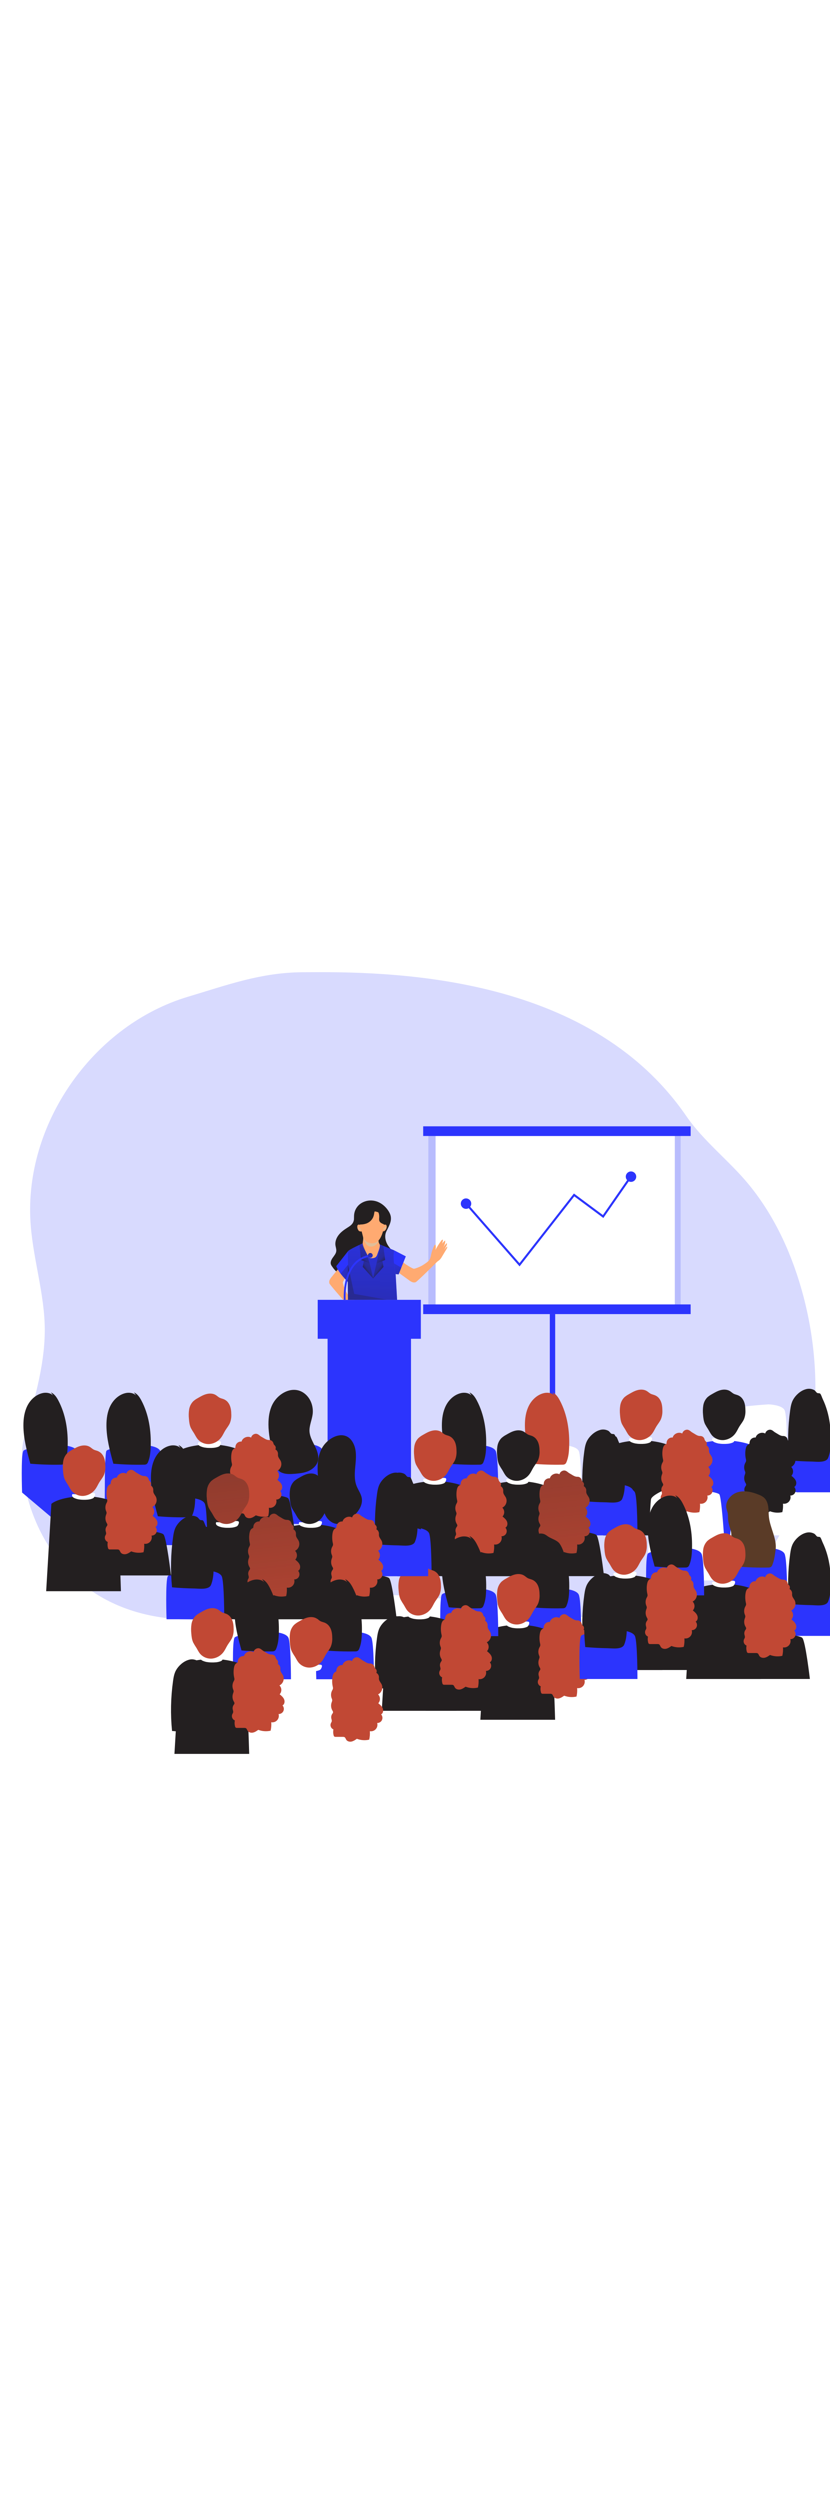<svg id="_0493_conference_presentation" xmlns="http://www.w3.org/2000/svg" xmlns:xlink="http://www.w3.org/1999/xlink" viewBox="0 0 500 500" data-imageid="conference-1-92" imageName="Conference 1" class="illustrations_image" style="width: 166px;"><defs><style>.cls-1_conference-1-92{clip-path:url(#clippath);}.cls-2_conference-1-92{fill:none;}.cls-2_conference-1-92,.cls-3_conference-1-92,.cls-4_conference-1-92,.cls-5_conference-1-92,.cls-6_conference-1-92,.cls-7_conference-1-92,.cls-8_conference-1-92,.cls-9_conference-1-92,.cls-10_conference-1-92,.cls-11_conference-1-92,.cls-12_conference-1-92,.cls-13_conference-1-92,.cls-14_conference-1-92,.cls-15_conference-1-92,.cls-16_conference-1-92,.cls-17_conference-1-92,.cls-18_conference-1-92,.cls-19_conference-1-92,.cls-20_conference-1-92,.cls-21_conference-1-92,.cls-22_conference-1-92,.cls-23_conference-1-92{stroke-width:0px;}.cls-3_conference-1-92{fill:url(#linear-gradient);}.cls-4_conference-1-92{isolation:isolate;opacity:.18;}.cls-4_conference-1-92,.cls-23_conference-1-92{fill:#68e1fd;}.cls-5_conference-1-92{fill:url(#linear-gradient-11-conference-1-92);}.cls-6_conference-1-92{fill:url(#linear-gradient-12-conference-1-92);}.cls-7_conference-1-92{fill:url(#linear-gradient-13-conference-1-92);}.cls-8_conference-1-92{fill:url(#linear-gradient-10-conference-1-92);}.cls-9_conference-1-92{fill:url(#linear-gradient-4-conference-1-92);}.cls-10_conference-1-92{fill:url(#linear-gradient-2-conference-1-92);}.cls-11_conference-1-92{fill:url(#linear-gradient-3-conference-1-92);}.cls-12_conference-1-92{fill:url(#linear-gradient-8-conference-1-92);}.cls-13_conference-1-92{fill:url(#linear-gradient-9-conference-1-92);}.cls-14_conference-1-92{fill:url(#linear-gradient-7-conference-1-92);}.cls-15_conference-1-92{fill:url(#linear-gradient-5-conference-1-92);}.cls-16_conference-1-92{fill:url(#linear-gradient-6-conference-1-92);}.cls-17_conference-1-92{fill:#5a3b27;}.cls-18_conference-1-92{fill:#231f20;}.cls-19_conference-1-92{fill:#e0be99;}.cls-20_conference-1-92{fill:#c14834;}.cls-21_conference-1-92{fill:#fff;}.cls-22_conference-1-92{fill:#ffaa71;}</style><linearGradient id="linear-gradient-conference-1-92" x1="252.31" y1="3086.72" x2="254.66" y2="2942.04" gradientTransform="translate(-31 3367.76) scale(1 -1)" gradientUnits="userSpaceOnUse"><stop offset="0" stop-color="#231f20"/><stop offset=".08" stop-color="#231f20" stop-opacity=".69"/><stop offset=".21" stop-color="#231f20" stop-opacity=".32"/><stop offset="1" stop-color="#231f20" stop-opacity="0"/></linearGradient><linearGradient id="linear-gradient-2-conference-1-92" x1="312.57" y1="3032.71" x2="315.42" y2="3123.37" gradientTransform="translate(-89.33 3333.76) scale(1 -1)" xlink:href="#linear-gradient-conference-1-92"/><linearGradient id="linear-gradient-3-conference-1-92" x1="244.42" y1="3102.42" x2="227.1" y2="3108.23" xlink:href="#linear-gradient-conference-1-92"/><linearGradient id="linear-gradient-4-conference-1-92" x1="304.92" y1="3077.06" x2="317.81" y2="3090.59" gradientTransform="translate(-89.33 3333.76) scale(1 -1)" xlink:href="#linear-gradient-conference-1-92"/><linearGradient id="linear-gradient-5-conference-1-92" x1="250.27" y1="3103.91" x2="263.02" y2="3112.79" xlink:href="#linear-gradient-conference-1-92"/><linearGradient id="linear-gradient-6-conference-1-92" x1="354.37" y1="3076.2" x2="368.75" y2="3091.28" gradientTransform="translate(587.72 3333.76) rotate(-180)" xlink:href="#linear-gradient-conference-1-92"/><linearGradient id="linear-gradient-7-conference-1-92" x1="357.46" y1="3069.91" x2="370.22" y2="3078.79" gradientTransform="translate(587.72 3333.76) rotate(-180)" xlink:href="#linear-gradient-conference-1-92"/><linearGradient id="linear-gradient-8-conference-1-92" x1="248.08" y1="3119.7" x2="258.86" y2="3037.51" xlink:href="#linear-gradient-conference-1-92"/><linearGradient id="linear-gradient-9-conference-1-92" x1="252.9" y1="3117.5" x2="257.92" y2="3104.72" xlink:href="#linear-gradient-conference-1-92"/><linearGradient id="linear-gradient-10-conference-1-92" x1="271.63" y1="3095.52" x2="269.43" y2="3121.86" xlink:href="#linear-gradient-conference-1-92"/><clipPath id="clippath_conference-1-92"><path class="cls-2_conference-1-92" d="M439.7,234.7c2.84,2.23,28.26,2.96,30.52,5.81,9.65,12.19,15.84,57.87,21.01,81.25,5.91,26.77-6.75,95.46-25.32,115.63-10.77,11.7-29.11,27.39-45.84,32.81-56.93,18.48-116.43-6.56-174.33-11.89-41.82-3.85-61.53,6.2-90.81,10.07-28.97,3.83-56.3,6.98-84.36-4.53-21.32-8.73-38.71-28.77-48.61-53.31-14-34.66,1.99-67.69,3.4-92.8,2.66-47.37,3.47-110.47,32.02-150.46,14.66-20.52,36.93-34.34,59.93-44.65,30.4-13.63,62.89-19.36,95.91-21.79,16-1.16,31.89-3.14,47.33.63,18.75,4.59,37.38,13.35,55.56,19.85,20.35,7.27,41.56,15.1,56.08,31.09,17.55,19.32,22.94,48.08,42.71,65.12,7.6,6.55,16.99,11.02,24.8,17.17Z"/></clipPath><linearGradient id="linear-gradient-11-conference-1-92" x1="329.82" y1="321.01" x2="348.93" y2="499.54" gradientTransform="matrix(1,0,0,1,0,0)" xlink:href="#linear-gradient-conference-1-92"/><linearGradient id="linear-gradient-12-conference-1-92" x1="154.16" y1="339.81" x2="173.28" y2="518.34" gradientTransform="matrix(1,0,0,1,0,0)" xlink:href="#linear-gradient-conference-1-92"/><linearGradient id="linear-gradient-13-conference-1-92" x1="131.4" y1="342.25" x2="150.51" y2="520.78" gradientTransform="matrix(1,0,0,1,0,0)" xlink:href="#linear-gradient-conference-1-92"/></defs><g id="background_conference-1-92"><path class="cls-4_conference-1-92 targetColor" d="M488.65,365.52c-2.6,16.03-18.52,90.59-76.65,106.44-43.98,12-167.48-29.15-237.89-8.45C32.48,505.14,6.54,393.37,14.46,363.2c5.52-21.06,12.33-42.16,12.51-64.15.19-22.99-7.87-45.59-8.75-68.74-2.23-58.57,38.93-116.1,95.1-132.91,24.04-7.19,43.69-14.52,68.79-14.74,50.93-.44,171.76,0,231.28,86.59,10.64,15.48,26.08,27.05,37.95,41.61,15.9,19.5,26.37,43.01,32.74,67.35,7.42,28.37,9.26,58.44,4.56,87.32Z" style="fill: rgb(44, 52, 253);"/></g><g id="data_graphic_conference-1-92"><rect class="cls-23_conference-1-92 targetColor" x="331.21" y="288.6" width="3.24" height="63.21" style="fill: rgb(44, 52, 253);"/><rect class="cls-4_conference-1-92 targetColor" x="258.05" y="176.72" width="151.98" height="111.89" style="fill: rgb(44, 52, 253);"/><rect class="cls-21_conference-1-92" x="262.4" y="181.31" width="144.11" height="103.77"/><rect class="cls-23_conference-1-92 targetColor" x="254.93" y="282.77" width="161.12" height="5.83" style="fill: rgb(44, 52, 253);"/><rect class="cls-23_conference-1-92 targetColor" x="254.93" y="175.48" width="161.12" height="5.83" style="fill: rgb(44, 52, 253);"/><circle class="cls-23_conference-1-92 targetColor" cx="280.74" cy="222.06" r="3.15" style="fill: rgb(44, 52, 253);"/><circle class="cls-23_conference-1-92 targetColor" cx="380.12" cy="205.81" r="3.15" style="fill: rgb(44, 52, 253);"/><polygon class="cls-23_conference-1-92 targetColor" points="313 259.86 281.36 223.67 282.29 222.85 312.95 257.91 345.73 215.96 363.19 228.93 379.61 205.27 380.63 205.98 363.47 230.7 345.96 217.68 313 259.86" style="fill: rgb(44, 52, 253);"/></g><g id="character_conference-1-92"><rect class="cls-21_conference-1-92" x="197.33" y="300.62" width="50.26" height="102.4"/><rect class="cls-23_conference-1-92 targetColor" x="197.33" y="300.62" width="50.26" height="102.4" style="fill: rgb(44, 52, 253);"/><rect class="cls-3_conference-1-92" x="197.33" y="300.62" width="50.26" height="102.4"/><rect class="cls-23_conference-1-92 targetColor" x="207.05" y="300.62" width="31.06" height="117.1" style="fill: rgb(44, 52, 253);"/><rect class="cls-23_conference-1-92 targetColor" x="191.39" y="280.01" width="62.13" height="23.46" style="fill: rgb(44, 52, 253);"/><path class="cls-18_conference-1-92" d="M213.23,231.37c.06-.9,0-1.84.1-2.74.29-2.64,1.69-5.02,3.86-6.56,2.17-1.5,4.82-2.16,7.45-1.84,4.24.49,7.82,3.41,9.87,7.08,2.31,4.18.15,7.61-1.73,11.4-1.41,2.84-.58,6.38,1.25,8.97,1.44,2.03,3.55,3.97,3.37,6.45-.11,1.5-1.07,2.79-2,3.98-.62.79-1.32,1.64-2.31,1.87-.49.09-1,.09-1.5,0-1.11-.15-2.21-.37-3.29-.66-1.05-.28-2.13-.63-3.21-.49-1.82.24-3.17,1.77-4.24,3.28-1.07,1.51-2.09,3.17-3.77,3.92-1.27.57-2.73.52-4.12.39-4.06-.34-8.36-1.28-11.15-4.24-.62-.68-1.18-1.41-1.69-2.17-.32-.4-.58-.84-.77-1.32-.48-1.42.29-2.94,1.16-4.15.86-1.21,1.93-2.43,2.07-3.92.11-1.16-.35-2.31-.51-3.47-.29-2.2.56-4.44,1.93-6.2s3.19-3.09,5.07-4.28c1.44-.91,3.01-1.86,3.69-3.42.27-.59.44-1.23.49-1.88Z"/><path class="cls-22_conference-1-92" d="M210.22,263.91c-1.12,1.27-3.59,4.87-3.64,5.56-.05.57.39,1.85.56,2.4.43,1.39,1.02,2.72,1.77,3.97.63,1.03,1.44,2.48,2.39,3.21.65.45,1.37.78,2.14.96h-6.73c-3.33-3.78-8.1-9.26-8.31-9.96-.18-.72-.09-1.49.25-2.15.34-.66.76-1.27,1.25-1.83,1.85-2.29,6.04-7.46,6.38-7.62.31-.13.65-.2.99-.2,2.89-.2,5.78-.26,8.67-.17-1.05.84-4.81,4.79-5.73,5.83Z"/><path class="cls-23_conference-1-92 targetColor" d="M218.5,245.97s-8.4,3.78-8.87,4.78,0,29.27,0,29.27h29.6l-1.7-29.8-8.66-3.55-10.37-.7Z" style="fill: rgb(44, 52, 253);"/><path class="cls-10_conference-1-92" d="M239.21,280.02h-29.61s-.49-28.28,0-29.28,8.9-4.77,8.9-4.77l10.34.7,8.64,3.55.82,14.31.9,15.5Z"/><path class="cls-23_conference-1-92 targetColor" d="M209.61,250.74l-7.05,8.98c1.42,4.19,7.05,9.51,7.05,9.51v-18.5Z" style="fill: rgb(44, 52, 253);"/><polygon class="cls-11_conference-1-92" points="209.61 258.88 205.2 264.3 209.61 269.24 209.61 258.88"/><path class="cls-22_conference-1-92" d="M218.71,241.95c.29,1.52-.16,2.7-.22,4.08-.09,2.08,2.11,5.32,2.98,7.21.28.62.62,1.28,1.23,1.54.44.15.91.2,1.37.14.69.02,1.37-.14,1.98-.45.79-.5,1.14-1.47,1.42-2.36.45-1.44,1.6-3.76,1.32-5.26-.09-.49-.52-.97-.64-1.5-.12-.68-.15-1.37-.11-2.06.03-3.63-9.32-1.34-9.32-1.34Z"/><path class="cls-19_conference-1-92" d="M218.71,241.95s1.19,6.37,4.96,5.99c2.12-.13,3.89-1.64,4.37-3.7l-9.33-2.28Z"/><path class="cls-22_conference-1-92" d="M218.38,240.85c.22,1.01.61,1.98,1.16,2.87,1.54,2.26,5.05,2.95,7.38,1.45,1.3-.83,2.16-2.18,2.79-3.56,1.36-3,1.82-6.32,1.31-9.58-.2-1.25-.56-2.52-1.4-3.47-1.38-1.59-3.72-2-5.85-1.89-1.91.1-3.86.57-5.32,1.79-1.58,1.39-2.26,3.54-1.78,5.59.57,2.25,1.11,4.54,1.72,6.79Z"/><path class="cls-22_conference-1-92" d="M261.72,247.14c.14-.22.42-.46.61-.29.07.08.12.18.12.29.17.99.1,2-.19,2.96,1.02-2.04,2.22-3.97,3.6-5.79.24-.32.63-.67.98-.49-.12,1.5-.64,2.94-1.51,4.18.6-1.47,1.58-2.77,2.83-3.75.25,1.58-.56,3.12-1.33,4.51.61-1.08,1.38-2.06,2.28-2.91.34.49.06,1.16-.22,1.67l-1.5,2.8c.52-.92,1.19-1.75,1.97-2.45.22.46-.05,1-.31,1.44l-2.72,4.56c-.39.73-.87,1.4-1.44,2-.5.49-1.13.81-1.63,1.28s-11.91,11.9-12.91,12.26c-.72.22-1.48.17-2.17-.13-.68-.31-1.31-.7-1.89-1.16-2.39-1.72-7.78-5.61-7.97-5.94-.15-.31-.24-.64-.26-.98-.37-2.87-.59-5.75-.66-8.65.88,1.01,5.05,4.52,6.15,5.4,1.32,1.06,5.05,3.31,5.75,3.33.58,0,1.83-.5,2.37-.7,1.36-.51,2.66-1.18,3.86-2,.99-.68,2.38-1.57,3.09-2.56.8-1.16.98-3.12,1.36-4.44.39-1.54.98-3.03,1.74-4.43Z"/><path class="cls-22_conference-1-92" d="M216.72,234.85c-.4-.3-.97-.22-1.27.19-.09.12-.14.25-.17.39-.15.87.03,1.77.51,2.51.11.22.26.41.44.57.37.23.81.35,1.25.33.1.01.2,0,.29-.02.08-.04.15-.09.2-.16.28-.36.4-.81.34-1.26-.09-.98-.67-2.13-1.6-2.54Z"/><path class="cls-22_conference-1-92" d="M231.35,238.64c-.4.22-.9.16-1.24-.15-.1-.13-.16-.27-.2-.42-.15-.87.03-1.77.51-2.51.11-.22.26-.41.44-.57.37-.23.81-.35,1.25-.33.1-.01.2,0,.3.03.08.04.15.09.2.16.28.35.41.81.35,1.26-.1.98-.67,2.13-1.61,2.54Z"/><path class="cls-19_conference-1-92" d="M215.94,237.06c.13.3.33.57.58.77.23.19.56.21.81.05.04-.03.08-.08.1-.13.02-.08,0-.17-.03-.25l-.06-.15s-.04-.09-.06-.13c-.11-.14-.33-.12-.48-.21s-.22-.31-.31-.47c-.06-.15-.2-.24-.36-.25-.15.03-.27.16-.28.31-.01.16.02.31.1.45Z"/><path class="cls-19_conference-1-92" d="M232.32,236.75c-.12.3-.32.57-.58.77-.23.19-.56.21-.81.05-.04-.03-.08-.08-.1-.13-.02-.08,0-.17.03-.25l.06-.15s.04-.09.06-.13c.11-.14.33-.12.48-.2s.22-.31.31-.47c.06-.15.2-.24.36-.25.15.03.27.16.28.31.01.16-.02.31-.1.45Z"/><path class="cls-9_conference-1-92" d="M218.5,245.97l-1.97.91.98,9.12,5.21,2.03s-2.19-6.71-4.22-12.07Z"/><polygon class="cls-15_conference-1-92" points="219.17 256.65 218.5 260.15 224.84 267.23 222.72 258.04 219.17 256.65"/><path class="cls-16_conference-1-92" d="M228.92,246.72l1.98.91,1.12,8.38-5.21,2.03s2.04-8.45,2.11-11.32Z"/><polygon class="cls-14_conference-1-92" points="230.36 256.65 231.03 260.15 224.69 267.23 226.81 258.04 230.36 256.65"/><polygon class="cls-12_conference-1-92" points="232.92 279.91 213.37 276.42 209.61 258.88 209.61 278.4 209.61 280.01 232.92 279.91"/><path class="cls-23_conference-1-92 targetColor" d="M207.11,280.06c0-.24-1.79-23.78,15.24-27.12l.22,1.1c-16.05,3.14-14.36,25.69-14.34,25.92l-1.12.09Z" style="fill: rgb(44, 52, 253);"/><circle class="cls-23_conference-1-92 targetColor" cx="223.08" cy="253.26" r="1.45" style="fill: rgb(44, 52, 253);"/><circle class="cls-13_conference-1-92" cx="223.08" cy="253.26" r="1.45"/><path class="cls-18_conference-1-92" d="M225.41,227.95c-.11.81-.32,1.6-.63,2.35-.82,1.75-2.31,3.1-4.13,3.75-1.82.62-3.77.74-5.65.33.03-1.6.07-3.26.74-4.71.46-.91,1.06-1.74,1.78-2.46.77-.81,1.64-1.58,2.7-1.93.72-.19,1.47-.27,2.22-.23h2.09c.35,0,1.47-.18,1.72.11s-.16.83-.3,1.08c-.29.53-.47,1.11-.54,1.72Z"/><path class="cls-18_conference-1-92" d="M228.44,230.42c-.04.74-.15,1.52.15,2.2.34.77,1.11,1.23,1.88,1.57.86.44,1.84.62,2.8.51-.07-1.37-.29-2.73-.64-4.05-.36-1.33-1.11-2.53-2.16-3.42-.45-.35-2.58-1.81-2.65-.66-.03.55.32,1.16.44,1.67.16.72.22,1.45.18,2.19Z"/><path class="cls-23_conference-1-92 targetColor" d="M237.49,250.21l6.98,3.61-4.34,10.86-1.81-.17s-2.09-10.22-.82-14.31Z" style="fill: rgb(44, 52, 253);"/><polygon class="cls-8_conference-1-92" points="241.76 260.61 237.34 258.04 238.32 264.51 240.14 264.68 241.76 260.61"/></g><g id="audiences_conference-1-92"><g class="cls-1_conference-1-92"><path class="cls-23_conference-1-92 targetColor" d="M495.64,366.53s8.1.24,9.65,3.52,1.54,25.9,1.54,25.9h-34.78s-.8-23.83.83-26.01c1.63-2.19,22.76-3.41,22.76-3.41Z" style="fill: rgb(44, 52, 253);"/><path class="cls-18_conference-1-92" d="M485.42,333.86c1.66-.5,3.44-.34,4.98.46.82.44,1.16,1.29,1.84,1.75.57.39,1.54-.06,2.01.63.55.81.93,2.14,1.36,3.05.56,1.16,1.06,2.36,1.52,3.57.9,2.43,1.62,4.93,2.14,7.47,1,5.06,1.4,10.21,1.18,15.36-.11,3.09-.39,6.23-1.57,9.09-1.28,3.13-7.21,2.23-9.82,2.19-4.56-.07-9.11-.31-13.66-.7-1-10.03-.8-20.14.6-30.12.31-2.22.69-4.48,1.77-6.44,1.46-2.66,4.44-5.44,7.65-6.3Z"/><path class="cls-21_conference-1-92" d="M463,342.98s8.1.24,9.65,3.52c1.54,3.29,1.54,25.02,1.54,25.02h-34.76s-.8-22.94.83-25.13c1.63-2.19,22.74-3.41,22.74-3.41Z"/><path class="cls-23_conference-1-92 targetColor" d="M458.42,421.9s-1.52-50.89-2.7-52.62-11.05-5.3-23.28-4.44c-12.23.86-15.94,4.43-15.94,4.43l-3.14,52.62,45.06.02Z" style="fill: rgb(44, 52, 253);"/><path class="cls-21_conference-1-92" d="M449.12,395.03s-6.17,2.79-6.86,4.91c-.69,2.11-2.43,21.96-2.43,21.96h48.05s-2.64-22.84-4.58-24.78c-1.94-1.94-23.97-4.53-34.18-2.09Z"/><path class="cls-18_conference-1-92" d="M471.1,362c.39.06.77,0,1.18.06.95.13,1.74.77,2.06,1.67.07.31.18.62.31.91.21.29.45.55.71.79.52.63.61,1.52.24,2.25.92.51,1.51,1.46,1.57,2.51,0,.39-.05.8,0,1.2.11,1.25,1.13,2.2,1.66,3.34.95,2.25-.02,4.85-2.2,5.94,1.46,1.46,1.52,3.81.12,5.33,1.07.87,2.18,1.8,2.7,3.09s.23,3.01-1,3.63c1.16,1.25,1.09,3.2-.16,4.36-.6.55-1.39.85-2.2.82.59,2.07-.6,4.22-2.67,4.81-.57.16-1.16.19-1.74.09.12,1.71,0,3.43-.39,5.1-2.47.57-5.06.38-7.43-.52-.98.69-2,1.41-3.18,1.66s-2.57-.07-3.22-1.08c-.39-.57-.52-1.34-1.16-1.62-.27-.1-.55-.14-.83-.12h-4.31c-.32.03-.64-.04-.91-.2-.2-.19-.34-.44-.39-.72-.32-1.17-.36-2.39-.13-3.57-1.45-.59-2.14-2.23-1.56-3.68,0-.01,0-.02.01-.03.21-.35.39-.72.53-1.1.15-.64-.15-1.29-.27-1.93-.16-.91.04-1.84.56-2.6.23-.26.4-.57.49-.9.06-.44-.21-.85-.44-1.24-.79-1.41-.95-3.09-.45-4.63.18-.54.44-1.08.39-1.65-.07-.34-.17-.67-.32-.98-.59-1.54-.49-3.26.27-4.73.25-.37.42-.77.52-1.2.02-.37-.02-.74-.13-1.09-.44-1.97-.49-4-.15-5.99.2-1.12.62-2.31,1.63-2.85.22-.08.42-.21.58-.39.11-.22.16-.47.14-.72.13-1.83,1.72-3.21,3.55-3.07.04,0,.08,0,.12.01.59-2.34,3.68-3.63,5.76-2.41.32-1.26,1.39-2.18,2.68-2.31,1.54-.13,2.37,1.16,3.5,1.76s2.65,1.8,3.92,1.98Z"/><path class="cls-21_conference-1-92" d="M442.62,363.01c-.16-.15-.37-.24-.59-.25-1.25-.19-2.5.2-3.74.44-2.9.57-5.89.35-8.83.2-.08-.01-.15,0-.22.02-.08.04-.14.11-.18.2-.19.49-.09,1.04.27,1.43.35.37.79.66,1.27.83.72.3,1.48.53,2.25.67.96.16,1.94.25,2.91.25,1.8.03,3.67-.04,5.37-.7.49-.14.9-.47,1.16-.91.3-.52.84-1.65.35-2.19Z"/><path class="cls-18_conference-1-92" d="M446.98,339.27c.38.46.71.96.97,1.5.88,1.81,1.09,3.86,1.11,5.88.08,1.74-.2,3.48-.82,5.11-.69,1.67-1.82,2.93-2.77,4.46-.82,1.3-1.41,2.74-2.29,4-1.59,2.33-4.1,3.87-6.89,4.24-2.81.32-5.6-.76-7.46-2.89-.88-1.06-1.47-2.34-2.19-3.52-.7-1.03-1.34-2.09-1.93-3.19-.81-1.73-1.04-3.67-1.18-5.58-.2-1.86-.16-3.73.12-5.57.28-1.86,1.13-3.58,2.43-4.94.85-.75,1.78-1.4,2.79-1.93,1.68-.98,3.38-1.97,5.27-2.46s4-.41,5.63.64c.7.45,1.32,1.03,2.03,1.46s1.57.59,2.39.88c1.09.37,2.05,1.03,2.79,1.9Z"/><path class="cls-23_conference-1-92 targetColor" d="M184.49,366.74s8.1.24,9.65,3.52c1.54,3.29,1.54,44.75,1.54,44.75h-34.76s-.83-42.67.8-44.87,22.77-3.41,22.77-3.41Z" style="fill: rgb(44, 52, 253);"/><path class="cls-18_conference-1-92" d="M161.72,354.93c-.02-4.1.56-8.3,2.42-11.96,3.78-7.4,13.62-12.23,20.39-5.59,3.02,2.96,4.35,7.43,3.8,11.63-.45,3.47-2.09,6.81-1.88,10.3.19,3.19,1.89,6.05,3.3,8.92s2.58,6.15,1.65,9.2c-.8,2.64-3.09,4.63-5.61,5.73s-5.33,1.4-8.08,1.63c-2.82.23-5.79.39-8.34-.83-4.45-2.08-3.98-7.67-5.02-11.77-1.44-5.62-2.61-11.41-2.64-17.25Z"/><path class="cls-18_conference-1-92" d="M408.4,421.9s-1.52-50.89-2.7-52.62c-1.18-1.73-11.05-5.3-23.28-4.44-12.23.86-15.92,4.43-15.92,4.43l-3.14,52.62,45.04.02Z"/><path class="cls-21_conference-1-92" d="M399.1,395.03s-6.17,2.79-6.86,4.91c-.69,2.11-2.43,49.13-2.43,49.13h48.05s-2.64-50.01-4.58-51.94-23.98-4.53-34.19-2.09Z"/><path class="cls-20_conference-1-92" d="M421.08,362c.39.06.79,0,1.19.06.95.13,1.74.77,2.06,1.67.07.31.17.62.31.91.22.28.45.55.71.79.52.63.61,1.52.24,2.25.92.52,1.51,1.46,1.57,2.51.02.39-.04.8,0,1.2.12,1.25,1.16,2.2,1.67,3.34.95,2.25-.02,4.85-2.2,5.94,1.46,1.46,1.52,3.81.13,5.33,1.07.87,2.18,1.8,2.7,3.09s.24,3.01-1,3.63c1.16,1.25,1.09,3.2-.16,4.36-.6.55-1.39.85-2.2.82.59,2.06-.6,4.22-2.66,4.81-.57.16-1.17.2-1.75.09.12,1.71,0,3.43-.39,5.1-2.47.57-5.06.38-7.43-.52-.98.69-2,1.41-3.18,1.66s-2.57-.07-3.22-1.08c-.39-.57-.53-1.34-1.16-1.62-.26-.1-.55-.14-.83-.12h-4.31c-.32.03-.64-.04-.91-.2-.2-.19-.34-.44-.39-.72-.32-1.16-.36-2.39-.13-3.57-1.44-.58-2.14-2.23-1.56-3.67,0-.01.01-.03.02-.04.21-.35.39-.72.52-1.1.15-.64-.15-1.29-.26-1.93-.16-.91.04-1.84.56-2.6.23-.26.4-.57.49-.9.07-.44-.21-.85-.43-1.24-.79-1.41-.96-3.09-.45-4.63.18-.54.45-1.08.39-1.65-.06-.34-.17-.67-.32-.98-.59-1.54-.49-3.26.28-4.73.24-.37.42-.77.52-1.2.02-.37-.02-.74-.13-1.09-.44-1.97-.49-4-.15-5.99.2-1.12.61-2.31,1.63-2.85.22-.08.42-.21.58-.39.11-.22.16-.47.13-.72.13-1.83,1.73-3.21,3.56-3.07.04,0,.08,0,.11.01.59-2.34,3.68-3.63,5.76-2.41.32-1.26,1.38-2.18,2.67-2.31,1.54-.13,2.37,1.16,3.5,1.76s2.65,1.8,3.91,1.98Z"/><path class="cls-21_conference-1-92" d="M392.6,363.01c-.16-.15-.37-.24-.59-.25-1.25-.19-2.5.2-3.74.44-2.9.57-5.89.35-8.83.2-.08,0-.15,0-.23.02-.08.05-.14.12-.18.2-.19.49-.09,1.04.27,1.43.36.37.79.66,1.28.83.72.3,1.48.53,2.25.67.96.16,1.93.25,2.91.25,1.8.03,3.67-.04,5.37-.7.49-.14.9-.47,1.16-.91.3-.52.83-1.65.34-2.19Z"/><path class="cls-20_conference-1-92" d="M396.95,339.27c.38.46.71.96.97,1.5.88,1.81,1.09,3.86,1.11,5.88.08,1.74-.2,3.48-.82,5.11-.68,1.67-1.82,2.93-2.77,4.46-.81,1.3-1.41,2.74-2.29,4-1.59,2.33-4.1,3.87-6.89,4.24-2.81.32-5.6-.76-7.45-2.89-.89-1.06-1.47-2.34-2.19-3.52-.7-1.03-1.34-2.09-1.93-3.19-.81-1.73-1.03-3.67-1.18-5.58-.2-1.86-.16-3.73.12-5.57.28-1.86,1.13-3.58,2.43-4.94.85-.75,1.79-1.4,2.79-1.93,1.68-.98,3.38-1.97,5.27-2.46,1.88-.49,3.99-.41,5.63.64.7.45,1.31,1.03,2.03,1.46s1.57.59,2.4.88c1.08.37,2.05,1.03,2.79,1.9Z"/><path class="cls-23_conference-1-92 targetColor" d="M372.82,392.48s8.1.24,9.65,3.52,1.54,25.9,1.54,25.9h-34.76s-.8-23.83.83-26.01c1.63-2.19,22.74-3.41,22.74-3.41Z" style="fill: rgb(44, 52, 253);"/><path class="cls-18_conference-1-92" d="M362.59,359.81c1.65-.5,3.44-.34,4.97.46.82.44,1.16,1.29,1.84,1.75.57.39,1.54-.06,2.01.63.55.81.92,2.14,1.36,3.05.56,1.16,1.06,2.36,1.52,3.57.91,2.43,1.62,4.93,2.14,7.47,1,5.06,1.4,10.21,1.18,15.36-.11,3.09-.39,6.23-1.58,9.09-1.28,3.13-7.21,2.23-9.82,2.19-4.56-.07-9.11-.31-13.66-.7-1-10.03-.79-20.14.6-30.12.31-2.22.7-4.48,1.78-6.44,1.46-2.66,4.45-5.44,7.65-6.3Z"/><path class="cls-23_conference-1-92 targetColor" d="M371.63,391.08s8.1.24,9.65,3.52c1.54,3.29,1.54,25.9,1.54,25.9h-34.76s-.8-23.82.83-26.01,22.74-3.41,22.74-3.41Z" style="fill: rgb(44, 52, 253);"/><path class="cls-18_conference-1-92" d="M361.41,358.41c1.66-.5,3.44-.34,4.98.46.82.44,1.16,1.28,1.84,1.75.57.39,1.54-.06,2.02.63.55.81.92,2.14,1.36,3.05.56,1.17,1.07,2.36,1.52,3.58.91,2.43,1.62,4.93,2.14,7.47,1,5.06,1.4,10.22,1.18,15.37-.11,3.09-.39,6.23-1.58,9.09-1.28,3.13-7.21,2.23-9.82,2.18-4.56-.07-9.11-.31-13.66-.7-1-10.03-.79-20.14.6-30.12.31-2.22.7-4.48,1.77-6.44,1.47-2.66,4.44-5.43,7.65-6.3Z"/><path class="cls-21_conference-1-92" d="M338.99,367.54s8.1.23,9.65,3.52c1.54,3.29,1.54,25.01,1.54,25.01h-34.76s-.8-22.94.83-25.13,22.74-3.4,22.74-3.4Z"/><path class="cls-20_conference-1-92" d="M332.81,335.78c2.05.86,3.38,2.85,4.43,4.82,4.52,8.49,5.97,18.36,5.63,27.97-.11,3.09-.39,6.23-1.58,9.09-.16.51-.47.96-.89,1.3-.5.27-1.06.39-1.62.35-6.14.13-12.29-.07-18.41-.59-2.06-7.54-4.13-15.18-4.17-23-.02-4.1.55-8.29,2.42-11.96,1.87-3.67,5.17-6.71,9.18-7.59,2.62-.57,5.86.13,6.98,2.57"/><path class="cls-18_conference-1-92" d="M334.41,446.46s-1.52-50.89-2.7-52.62-11.05-5.31-23.28-4.44c-12.24.87-15.92,4.44-15.92,4.44l-3.14,52.62h45.05Z"/><path class="cls-18_conference-1-92" d="M325.11,419.59s-6.17,2.79-6.86,4.91c-.69,2.11-2.44,21.96-2.44,21.96h48.06s-2.64-22.84-4.58-24.78-23.97-4.53-34.18-2.09Z"/><path class="cls-20_conference-1-92" d="M347.09,386.56c.39.05.77,0,1.18.05.95.13,1.74.78,2.06,1.68.07.31.18.62.31.91.22.28.45.53.71.77.52.63.61,1.51.24,2.24.92.51,1.51,1.46,1.57,2.51,0,.39-.04.8,0,1.2.12,1.25,1.13,2.2,1.67,3.34.95,2.25-.02,4.85-2.2,5.94,1.46,1.46,1.51,3.8.12,5.33,1.07.87,2.18,1.8,2.7,3.09s.24,3.01-1,3.64c1.16,1.25,1.08,3.2-.17,4.36-.59.55-1.38.84-2.19.82.61,2.06-.57,4.23-2.64,4.84-.57.17-1.18.2-1.77.1.12,1.71,0,3.42-.39,5.09-2.47.57-5.06.39-7.43-.52-.98.7-2,1.41-3.18,1.66s-2.57-.07-3.22-1.08c-.37-.56-.53-1.34-1.16-1.62-.26-.1-.55-.14-.83-.12h-4.31c-.32.03-.63-.04-.91-.2-.2-.19-.34-.45-.39-.72-.32-1.16-.37-2.39-.13-3.57-1.45-.59-2.14-2.24-1.55-3.69,0,0,0-.02.01-.03.21-.35.39-.71.53-1.1.15-.64-.15-1.29-.26-1.93-.16-.91.04-1.84.56-2.6.23-.26.4-.57.49-.9.07-.44-.21-.85-.43-1.24-.79-1.41-.96-3.09-.45-4.63.18-.54.44-1.08.39-1.64-.06-.34-.17-.67-.32-.98-.59-1.54-.49-3.26.27-4.72.25-.37.42-.77.52-1.2.02-.37-.02-.74-.13-1.09-.44-1.97-.49-4-.14-5.99.2-1.11.61-2.31,1.62-2.84.22-.08.42-.21.58-.39.11-.22.16-.48.14-.73.13-1.83,1.72-3.2,3.55-3.07.04,0,.08,0,.12.01.59-2.34,3.68-3.64,5.76-2.42.33-1.25,1.39-2.16,2.67-2.29,1.54-.13,2.37,1.16,3.5,1.76s2.66,1.77,3.92,1.95Z"/><path class="cls-21_conference-1-92" d="M318.61,387.56c-.16-.15-.37-.24-.59-.25-1.25-.19-2.5.2-3.74.45-2.9.57-5.88.35-8.83.19-.08,0-.15,0-.22.03-.08.04-.14.11-.18.2-.19.49-.09,1.04.27,1.43.35.37.79.66,1.28.83.72.3,1.47.53,2.25.67.96.16,1.94.25,2.91.25,1.8.04,3.67-.04,5.37-.7.49-.14.9-.47,1.16-.91.3-.52.83-1.65.35-2.19Z"/><path class="cls-18_conference-1-92" d="M322.96,363.83c.38.46.71.96.97,1.5.88,1.81,1.09,3.86,1.11,5.88.08,1.74-.2,3.48-.82,5.1-.69,1.67-1.82,2.93-2.77,4.46-.81,1.31-1.41,2.74-2.29,4-1.6,2.32-4.1,3.86-6.89,4.22-2.81.33-5.6-.76-7.46-2.89-.88-1.06-1.47-2.34-2.19-3.53-.7-1.03-1.34-2.09-1.93-3.19-.81-1.73-1.04-3.67-1.18-5.58-.2-1.86-.16-3.73.12-5.57.28-1.86,1.13-3.58,2.43-4.93.85-.76,1.78-1.42,2.79-1.95,1.68-.98,3.39-1.97,5.27-2.45,1.88-.49,4-.41,5.63.64.7.45,1.32,1.03,2.03,1.46s1.57.6,2.39.88c1.09.38,2.06,1.05,2.79,1.94Z"/><path class="cls-23_conference-1-92 targetColor" d="M288.97,367.54s8.1.23,9.65,3.52c1.54,3.29,1.54,25.01,1.54,25.01h-34.76s-.8-22.94.83-25.13c1.63-2.19,22.74-3.4,22.74-3.4Z" style="fill: rgb(44, 52, 253);"/><path class="cls-18_conference-1-92" d="M282.79,335.78c2.06.86,3.39,2.85,4.43,4.82,4.52,8.49,5.97,18.36,5.63,27.97-.11,3.09-.39,6.23-1.57,9.09-.16.51-.47.96-.89,1.3-.5.27-1.06.39-1.62.35-6.14.13-12.29-.07-18.41-.59-2.06-7.54-4.13-15.18-4.17-23,0-4.1.56-8.29,2.42-11.96s5.17-6.71,9.19-7.59c2.62-.57,5.86.13,6.98,2.57"/><path class="cls-23_conference-1-92 targetColor" d="M86.89,367.54s8.1.23,9.65,3.52c1.54,3.29,1.54,54.1,1.54,54.1h-34.76s-.8-52.03.83-54.22c1.63-2.19,22.74-3.4,22.74-3.4Z" style="fill: rgb(44, 52, 253);"/><path class="cls-18_conference-1-92" d="M80.72,335.78c2.05.86,3.38,2.85,4.43,4.82,4.52,8.49,5.97,18.36,5.63,27.97-.1,3.09-.39,6.23-1.57,9.09-.16.51-.47.96-.89,1.3-.5.27-1.06.39-1.62.35-6.14.13-12.29-.07-18.41-.59-2.06-7.54-4.13-15.18-4.17-23-.02-4.1.55-8.29,2.42-11.96,1.87-3.67,5.18-6.71,9.19-7.59,2.62-.57,5.86.13,6.98,2.57"/><path class="cls-18_conference-1-92" d="M148.71,424.32s-1.52-50.89-2.7-52.62c-1.18-1.73-11.04-5.31-23.28-4.44s-15.92,4.44-15.92,4.44l-3.14,52.62h45.04Z"/><path class="cls-18_conference-1-92" d="M139.41,397.46s-6.17,2.79-6.86,4.91-2.43,21.96-2.43,21.96h48.05s-2.64-22.84-4.58-24.78-23.98-4.53-34.18-2.09Z"/><path class="cls-20_conference-1-92" d="M161.39,364.43c.39.05.79,0,1.18.05.95.13,1.74.78,2.06,1.68.07.31.18.62.31.91.21.29.45.55.71.79.52.63.61,1.51.24,2.24.92.51,1.51,1.46,1.57,2.51.02.39-.05.8,0,1.2.12,1.25,1.13,2.2,1.67,3.34.95,2.25-.02,4.85-2.2,5.94,1.46,1.46,1.51,3.8.12,5.33,1.07.87,2.18,1.8,2.7,3.09s.24,3.01-1,3.64c1.16,1.25,1.08,3.2-.17,4.36-.59.55-1.38.84-2.19.82.61,2.06-.57,4.23-2.64,4.84-.58.17-1.18.2-1.78.1.12,1.71,0,3.42-.39,5.09-2.48.57-5.07.38-7.45-.54-.98.7-2,1.41-3.18,1.66s-2.57-.07-3.22-1.08c-.36-.56-.52-1.34-1.14-1.62-.26-.1-.55-.14-.83-.12h-4.31c-.32.03-.63-.04-.91-.2-.2-.19-.34-.45-.39-.72-.32-1.17-.36-2.39-.13-3.57-1.45-.59-2.14-2.24-1.55-3.69,0,0,0-.02.01-.03.21-.35.39-.71.53-1.1.15-.64-.15-1.29-.27-1.93-.16-.91.04-1.84.56-2.6.23-.26.4-.57.49-.9.07-.44-.21-.85-.44-1.24-.79-1.41-.95-3.09-.45-4.63.18-.54.44-1.08.39-1.64-.06-.34-.17-.67-.32-.98-.59-1.54-.49-3.26.27-4.72.25-.37.42-.77.52-1.2.02-.37-.02-.74-.13-1.09-.44-1.97-.49-4-.15-5.99.2-1.11.62-2.31,1.63-2.84.22-.08.42-.21.58-.39.11-.22.16-.48.14-.73.13-1.83,1.72-3.2,3.55-3.07.04,0,.08,0,.12.01.59-2.34,3.68-3.64,5.76-2.42.33-1.25,1.39-2.16,2.67-2.29,1.56-.13,2.37,1.16,3.5,1.76s2.66,1.76,3.92,1.94Z"/><path class="cls-21_conference-1-92" d="M132.93,365.43c-.16-.15-.37-.24-.59-.25-1.25-.19-2.5.2-3.74.45-2.9.57-5.88.35-8.83.19-.08,0-.15,0-.22.03-.08.04-.14.11-.18.2-.19.49-.09,1.04.27,1.43.35.37.79.66,1.28.83.72.3,1.47.53,2.25.67.96.16,1.94.25,2.91.25,1.8.04,3.67-.04,5.37-.7.49-.14.9-.47,1.16-.91.28-.52.81-1.65.35-2.19Z"/><path class="cls-20_conference-1-92" d="M137.26,341.69c.38.46.71.96.97,1.5.88,1.81,1.09,3.86,1.11,5.88.08,1.74-.2,3.48-.82,5.1-.69,1.67-1.82,2.93-2.77,4.46-.81,1.3-1.41,2.74-2.29,4-1.6,2.32-4.1,3.86-6.89,4.22-2.81.33-5.6-.76-7.46-2.89-.88-1.06-1.47-2.34-2.19-3.53-.7-1.03-1.34-2.09-1.93-3.19-.81-1.73-1.04-3.67-1.18-5.58-.2-1.86-.16-3.73.12-5.57.28-1.86,1.13-3.58,2.43-4.93.85-.76,1.78-1.42,2.79-1.95,1.68-.98,3.39-1.97,5.27-2.45s4-.41,5.63.64c.7.45,1.32,1.03,2.03,1.46s1.57.6,2.39.88c1.09.38,2.06,1.05,2.79,1.94Z"/><path class="cls-23_conference-1-92 targetColor" d="M36.87,367.54s8.1.23,9.65,3.52c1.54,3.29,1.54,54.4,1.54,54.4l-34.76-29.37s-.82-22.96.81-25.15c1.63-2.19,22.76-3.4,22.76-3.4Z" style="fill: rgb(44, 52, 253);"/><path class="cls-18_conference-1-92" d="M30.69,335.78c2.06.86,3.39,2.85,4.43,4.82,4.52,8.49,5.97,18.36,5.63,27.97-.11,3.09-.39,6.23-1.57,9.09-.16.51-.47.96-.89,1.3-.5.27-1.06.39-1.62.35-6.14.13-12.29-.07-18.41-.59-2.05-7.53-4.13-15.18-4.16-23-.02-4.1.56-8.29,2.42-11.96,1.87-3.67,5.17-6.71,9.19-7.59,2.62-.57,5.86.13,6.98,2.57"/><path class="cls-18_conference-1-92" d="M284.39,446.46s-1.52-50.89-2.7-52.62c-1.18-1.73-11.05-5.31-23.28-4.44-12.23.87-15.91,4.44-15.91,4.44l-3.14,52.62h45.03Z"/><path class="cls-18_conference-1-92" d="M275.09,419.59s-6.17,2.79-6.86,4.91c-.69,2.11-2.43,21.96-2.43,21.96h48.05s-2.64-22.84-4.58-24.78-23.98-4.53-34.18-2.09Z"/><path class="cls-20_conference-1-92" d="M297.08,386.56c.39.05.77,0,1.18.05.95.13,1.74.78,2.06,1.68.07.31.18.62.31.91.22.28.45.53.71.77.52.63.61,1.51.24,2.24.92.51,1.51,1.46,1.57,2.51,0,.39-.05.8,0,1.2.11,1.25,1.13,2.2,1.66,3.34.95,2.25-.01,4.85-2.2,5.94,1.46,1.46,1.51,3.8.12,5.33,1.07.87,2.18,1.8,2.7,3.09.52,1.29.24,3.01-.99,3.64,1.16,1.25,1.08,3.2-.17,4.36-.59.55-1.38.84-2.19.82.61,2.06-.56,4.23-2.63,4.84-.58.17-1.19.21-1.79.1.12,1.71,0,3.42-.39,5.09-2.47.57-5.06.39-7.43-.52-.98.7-2,1.41-3.18,1.66s-2.57-.07-3.22-1.08c-.37-.56-.52-1.34-1.14-1.62-.27-.1-.55-.14-.83-.12h-4.31c-.32.03-.63-.04-.91-.2-.2-.19-.34-.45-.39-.72-.32-1.17-.36-2.39-.13-3.57-1.45-.59-2.14-2.23-1.56-3.68,0-.01,0-.02.01-.03.21-.35.39-.71.53-1.1.15-.64-.15-1.29-.27-1.93-.16-.91.04-1.84.56-2.6.23-.26.4-.57.49-.9.06-.44-.22-.85-.44-1.24-.79-1.41-.95-3.09-.45-4.63.18-.54.44-1.08.39-1.64-.06-.34-.17-.67-.32-.98-.59-1.54-.49-3.26.27-4.72.25-.37.42-.77.52-1.2.02-.37-.02-.74-.13-1.09-.44-1.97-.49-4-.15-5.99.2-1.11.62-2.31,1.63-2.84.22-.08.42-.21.58-.39.11-.22.16-.48.13-.73.13-1.83,1.73-3.2,3.56-3.07.04,0,.08,0,.12.01.59-2.34,3.68-3.64,5.76-2.42.33-1.25,1.39-2.16,2.68-2.29,1.54-.13,2.37,1.16,3.5,1.76s2.64,1.76,3.9,1.94Z"/><path class="cls-21_conference-1-92" d="M268.6,387.56c-.16-.15-.37-.24-.59-.25-1.25-.19-2.5.2-3.74.45-2.9.57-5.89.35-8.83.19-.08,0-.15,0-.22.03-.08.04-.14.11-.18.2-.19.49-.09,1.04.27,1.43.35.37.79.66,1.27.83.72.3,1.48.53,2.25.67.96.16,1.94.25,2.91.25,1.8.04,3.67-.04,5.37-.7.49-.14.9-.47,1.16-.91.3-.52.83-1.65.35-2.19Z"/><path class="cls-20_conference-1-92" d="M272.94,363.83c.38.46.71.96.97,1.5.88,1.81,1.09,3.86,1.11,5.88.08,1.74-.2,3.48-.82,5.1-.69,1.67-1.82,2.93-2.77,4.46-.82,1.31-1.41,2.74-2.29,4-1.6,2.32-4.1,3.86-6.89,4.22-2.81.33-5.6-.75-7.46-2.89-.88-1.06-1.47-2.34-2.19-3.53-.7-1.03-1.34-2.09-1.93-3.19-.81-1.73-1.04-3.67-1.18-5.58-.2-1.86-.16-3.73.12-5.57.28-1.86,1.13-3.58,2.43-4.93.85-.76,1.79-1.42,2.79-1.95,1.68-.98,3.38-1.97,5.27-2.45,1.88-.49,4-.41,5.63.64.7.45,1.32,1.03,2.03,1.46s1.57.6,2.39.88c1.09.38,2.05,1.05,2.79,1.94Z"/><path class="cls-23_conference-1-92 targetColor" d="M248.81,417.04s8.1.24,9.65,3.52c1.54,3.29,1.54,25.9,1.54,25.9h-34.76s-.8-23.82.83-26.01,22.74-3.41,22.74-3.41Z" style="fill: rgb(44, 52, 253);"/><path class="cls-18_conference-1-92" d="M238.59,384.37c1.65-.5,3.44-.34,4.97.46.83.44,1.16,1.28,1.84,1.75.57.39,1.54-.06,2.01.63.55.81.92,2.14,1.36,3.05.56,1.17,1.08,2.36,1.54,3.58.9,2.43,1.6,4.92,2.11,7.45,1,5.06,1.4,10.22,1.18,15.37-.11,3.09-.39,6.23-1.58,9.09-1.28,3.13-7.2,2.23-9.82,2.18-4.56-.07-9.11-.31-13.66-.7-1-10.03-.79-20.14.6-30.12.31-2.22.7-4.48,1.78-6.44,1.46-2.64,4.44-5.42,7.65-6.29Z"/><path class="cls-23_conference-1-92 targetColor" d="M371.63,477.6s8.1.23,9.65,3.52c1.54,3.29,1.54,25.9,1.54,25.9h-34.76s-.8-23.82.83-26.01,22.74-3.4,22.74-3.4Z" style="fill: rgb(44, 52, 253);"/><path class="cls-18_conference-1-92" d="M361.41,444.93c1.66-.5,3.44-.34,4.98.46.82.44,1.16,1.29,1.84,1.75.57.39,1.54-.06,2.02.63.55.81.92,2.14,1.36,3.05.56,1.16,1.06,2.36,1.52,3.58.91,2.43,1.62,4.93,2.14,7.47,1,5.06,1.4,10.22,1.18,15.37-.11,3.09-.39,6.23-1.58,9.09-1.28,3.13-7.21,2.23-9.82,2.18-4.56-.07-9.11-.3-13.66-.7-1-10.03-.79-20.14.6-30.12.31-2.22.7-4.48,1.77-6.44,1.47-2.66,4.44-5.43,7.65-6.3Z"/><path class="cls-23_conference-1-92 targetColor" d="M338.99,454.06s8.1.24,9.65,3.52c1.54,3.29,1.54,25.02,1.54,25.02h-34.76s-.8-22.94.83-25.13,22.74-3.41,22.74-3.41Z" style="fill: rgb(44, 52, 253);"/><path class="cls-18_conference-1-92" d="M320.38,465.24c-1.03-3.77-2.84-8.16-2.88-12.08-.04-3.43-2.23-5.67-3.41-8.8-.93-2.45-.89-5.15-.84-7.77s.12-5.46,1.42-7.79c.79-1.44,1.99-2.6,3.19-3.72,1.45-1.36,2.95-2.7,4.75-3.55,1.81-.85,3.99-1.07,5.75-.15.6.35,1.18.74,1.74,1.16,2.22,1.52,5.61,2.23,7.15,4.53,1.72,2.58,2.74,6.07,3.58,9.04,1.73,6.17,2.28,12.61,2.06,18.99-.11,3.09-.39,6.23-1.58,9.09-.16.51-.47.96-.89,1.29-.5.27-1.06.39-1.62.35-6.14.13-12.29-.06-18.41-.59Z"/><path class="cls-18_conference-1-92" d="M334.41,532.97s-1.52-50.89-2.7-52.62-11.05-5.3-23.28-4.44c-12.24.86-15.92,4.44-15.92,4.44l-3.14,52.62h45.04Z"/><path class="cls-20_conference-1-92" d="M347.09,473.08c.39.05.77,0,1.18.06.95.13,1.74.77,2.06,1.67.07.31.18.62.31.91.21.28.45.54.71.77.52.63.61,1.51.24,2.24.92.51,1.51,1.46,1.57,2.51,0,.39-.04.81,0,1.2.12,1.25,1.13,2.21,1.67,3.34.95,2.25-.02,4.85-2.2,5.94,1.46,1.46,1.52,3.81.12,5.33,1.07.87,2.18,1.8,2.7,3.09s.24,3.01-1,3.63c1.16,1.25,1.09,3.2-.16,4.36-.6.55-1.39.85-2.2.82.61,2.07-.58,4.23-2.64,4.84-.57.17-1.18.2-1.77.1.12,1.71,0,3.43-.39,5.1-2.47.57-5.06.38-7.43-.52-.98.69-2,1.4-3.18,1.66s-2.57-.07-3.22-1.07c-.37-.57-.53-1.34-1.16-1.62-.26-.1-.55-.14-.83-.12h-4.31c-.32.04-.64-.03-.91-.2-.2-.19-.34-.45-.39-.72-.32-1.16-.37-2.39-.13-3.57-1.45-.59-2.14-2.24-1.56-3.68,0-.01,0-.02.01-.03.21-.35.39-.71.53-1.1.15-.64-.15-1.29-.26-1.93-.16-.91.04-1.84.56-2.6.23-.26.4-.57.49-.9.07-.44-.21-.85-.43-1.24-.79-1.41-.96-3.09-.45-4.63.18-.54.44-1.08.39-1.64-.06-.34-.17-.67-.32-.98-.59-1.54-.49-3.26.27-4.73.25-.37.42-.77.52-1.2.02-.37-.02-.74-.13-1.09-.44-1.97-.49-4-.14-5.99.2-1.11.61-2.31,1.62-2.84.22-.08.42-.21.58-.39.11-.22.16-.47.14-.72.13-1.83,1.72-3.21,3.55-3.07.04,0,.08,0,.12.01.59-2.34,3.68-3.63,5.76-2.42.33-1.25,1.39-2.16,2.67-2.29,1.54-.13,2.37,1.16,3.5,1.76s2.66,1.77,3.92,1.95Z"/><path class="cls-21_conference-1-92" d="M318.61,474.08c-.16-.15-.37-.24-.59-.25-1.25-.18-2.5.2-3.74.45-2.9.57-5.88.35-8.83.2-.08,0-.15,0-.22.02-.08.04-.14.11-.18.2-.19.49-.09,1.04.27,1.43.35.38.79.66,1.28.83.72.3,1.48.53,2.25.68.96.16,1.94.25,2.91.25,1.8.03,3.67-.04,5.37-.71.49-.14.9-.47,1.16-.91.3-.52.83-1.66.35-2.19Z"/><path class="cls-20_conference-1-92" d="M322.96,450.34c.38.46.71.96.97,1.5.88,1.81,1.09,3.86,1.11,5.88.08,1.74-.2,3.48-.82,5.11-.69,1.67-1.82,2.93-2.77,4.46-.81,1.31-1.41,2.74-2.29,4.01-1.6,2.33-4.1,3.87-6.89,4.24-2.81.32-5.6-.76-7.46-2.89-.88-1.06-1.47-2.34-2.19-3.53-.7-1.03-1.34-2.09-1.93-3.18-.81-1.73-1.04-3.67-1.18-5.58-.2-1.86-.16-3.73.12-5.58.28-1.86,1.13-3.58,2.43-4.93.85-.75,1.79-1.4,2.79-1.93,1.68-.98,3.39-1.97,5.27-2.45s4-.41,5.63.64c.7.45,1.32,1.03,2.03,1.46s1.57.59,2.39.88c1.09.37,2.05,1.02,2.79,1.9Z"/><path class="cls-23_conference-1-92 targetColor" d="M288.97,454.06s8.1.24,9.65,3.52c1.54,3.29,1.54,25.02,1.54,25.02h-34.76s-.8-22.94.83-25.13c1.63-2.19,22.74-3.41,22.74-3.41Z" style="fill: rgb(44, 52, 253);"/><path class="cls-18_conference-1-92" d="M282.79,422.3c2.06.86,3.39,2.85,4.43,4.82,4.52,8.49,5.97,18.36,5.63,27.97-.11,3.09-.39,6.23-1.57,9.09-.16.51-.47.96-.89,1.29-.5.27-1.06.39-1.62.35-6.14.13-12.29-.07-18.41-.59-2.06-7.54-4.13-15.18-4.17-22.99,0-4.1.56-8.3,2.42-11.96,1.87-3.66,5.17-6.71,9.19-7.58,2.62-.57,5.86.13,6.98,2.57"/><path class="cls-18_conference-1-92" d="M275.01,527.57s-1.51-50.89-2.7-52.62-11.05-5.3-23.28-4.44c-12.24.86-15.91,4.44-15.91,4.44l-3.14,52.62h45.04Z"/><path class="cls-18_conference-1-92" d="M265.71,500.7s-6.15,2.79-6.86,4.91-2.43,21.96-2.43,21.96h48.05s-2.64-22.84-4.58-24.78-23.98-4.53-34.19-2.09Z"/><path class="cls-20_conference-1-92" d="M287.69,467.67c.39.06.79,0,1.18.06.95.13,1.74.77,2.06,1.67.07.31.17.62.31.91.22.28.45.53.71.77.52.63.61,1.52.24,2.25.92.51,1.51,1.46,1.57,2.51,0,.39-.04.8,0,1.2.12,1.25,1.14,2.2,1.67,3.34.95,2.25-.02,4.85-2.2,5.94,1.46,1.46,1.52,3.81.13,5.33,1.07.87,2.18,1.8,2.7,3.09s.24,3.01-1,3.63c1.16,1.25,1.09,3.2-.16,4.36-.6.55-1.39.85-2.2.82.61,2.06-.56,4.22-2.62,4.83-.58.17-1.19.21-1.79.1.12,1.71,0,3.43-.39,5.1-2.47.57-5.06.38-7.43-.52-.98.69-2,1.41-3.18,1.66s-2.56-.07-3.22-1.08c-.39-.56-.53-1.34-1.16-1.62-.26-.1-.55-.14-.83-.12h-4.31c-.32.03-.64-.04-.91-.2-.2-.19-.34-.44-.39-.72-.32-1.16-.36-2.39-.13-3.57-1.45-.59-2.14-2.23-1.56-3.68,0-.01,0-.02.01-.03.21-.35.39-.72.53-1.1.15-.64-.15-1.29-.26-1.93-.15-.9.05-1.82.56-2.57.23-.26.4-.57.49-.9.07-.44-.21-.85-.43-1.24-.79-1.41-.96-3.09-.45-4.63.18-.54.45-1.08.39-1.65-.06-.34-.17-.67-.32-.98-.59-1.54-.49-3.26.28-4.73.24-.37.42-.78.52-1.2.02-.37-.02-.74-.13-1.09-.45-1.97-.5-4-.15-5.99.2-1.12.61-2.33,1.62-2.85.22-.08.42-.21.58-.39.11-.22.16-.47.13-.72.13-1.83,1.73-3.21,3.56-3.07.04,0,.07,0,.11,0,.59-2.34,3.68-3.63,5.76-2.41.32-1.26,1.38-2.18,2.67-2.31,1.56-.13,2.37,1.16,3.5,1.76s2.65,1.76,3.9,1.94Z"/><path class="cls-21_conference-1-92" d="M259.21,468.68c-.16-.15-.37-.24-.59-.25-1.25-.19-2.5.2-3.75.44-2.9.57-5.88.35-8.83.2-.08,0-.15,0-.22.02-.08.05-.14.12-.18.2-.19.49-.09,1.04.27,1.43.35.37.79.66,1.28.83.72.3,1.48.53,2.25.67.96.16,1.94.25,2.91.25,1.8.03,3.67-.04,5.37-.7.49-.14.9-.47,1.16-.91.3-.52.83-1.65.34-2.19Z"/><path class="cls-20_conference-1-92" d="M263.56,444.94c.38.46.71.96.97,1.5.88,1.81,1.09,3.86,1.11,5.88.08,1.74-.2,3.48-.82,5.11-.69,1.67-1.82,2.93-2.77,4.46-.81,1.3-1.41,2.74-2.29,4-1.59,2.33-4.1,3.87-6.89,4.24-2.81.32-5.6-.76-7.45-2.89-.89-1.06-1.47-2.34-2.19-3.52-.7-1.03-1.34-2.09-1.93-3.19-.81-1.73-1.04-3.67-1.18-5.58-.2-1.86-.16-3.73.12-5.57.28-1.86,1.13-3.58,2.43-4.94.85-.75,1.79-1.4,2.79-1.93,1.68-.98,3.38-1.97,5.27-2.46s3.99-.41,5.63.64c.7.45,1.31,1.03,2.03,1.46s1.57.59,2.39.88c1.09.37,2.05,1.03,2.79,1.9Z"/><path class="cls-18_conference-1-92" d="M238.59,470.88c1.65-.5,3.44-.34,4.97.46.83.44,1.16,1.29,1.84,1.75.57.39,1.54-.06,2.01.63.55.81.92,2.14,1.36,3.05.56,1.17,1.08,2.36,1.54,3.58.9,2.43,1.62,4.93,2.13,7.47,1,5.06,1.4,10.22,1.18,15.37-.11,3.09-.39,6.23-1.58,9.09-1.28,3.13-7.2,2.23-9.82,2.18-4.56-.07-9.11-.3-13.66-.7-1-10.03-.79-20.14.6-30.12.31-2.22.7-4.48,1.78-6.44,1.44-2.66,4.43-5.43,7.63-6.3Z"/><path class="cls-23_conference-1-92 targetColor" d="M246.75,417.05s8.1.24,9.65,3.52c1.54,3.29,1.54,25.9,1.54,25.9h-34.76s-.8-23.82.83-26.01,22.74-3.41,22.74-3.41Z" style="fill: rgb(44, 52, 253);"/><path class="cls-18_conference-1-92" d="M236.53,384.38c1.66-.5,3.44-.34,4.98.46.82.44,1.16,1.28,1.84,1.75.57.39,1.54-.06,2.02.63.55.81.92,2.14,1.36,3.05.56,1.17,1.07,2.36,1.52,3.57.91,2.43,1.62,4.93,2.14,7.47,1,5.06,1.4,10.21,1.18,15.36-.11,3.09-.41,6.23-1.58,9.09-1.28,3.13-7.21,2.23-9.82,2.18-4.56-.07-9.11-.31-13.66-.7-1-10.03-.8-20.14.6-30.12.31-2.22.69-4.48,1.77-6.44,1.47-2.66,4.44-5.43,7.65-6.3Z"/><path class="cls-23_conference-1-92 targetColor" d="M214.1,393.52s8.1.23,9.65,3.52c1.54,3.29,1.54,25.01,1.54,25.01h-34.76s-.8-22.94.83-25.13,22.74-3.4,22.74-3.4Z" style="fill: rgb(44, 52, 253);"/><path class="cls-18_conference-1-92" d="M191.33,381.7c-.02-4.1.55-8.29,2.42-11.96,3.73-7.3,14.8-12.6,19.29-2.88,1.79,3.88,1.48,8.37,1.07,12.62s-.85,8.7.71,12.68c.95,2.42,2.61,4.58,3.09,7.14.9,4.85-2.7,9.37-6.56,12.41-2.39,1.87-5.22,3.55-8.25,3.31-3.33-.26-6.13-2.88-7.38-5.98-1.5-3.75-.91-7.87-2.11-11.73-1.51-5.07-2.28-10.33-2.28-15.61Z"/><path class="cls-23_conference-1-92 targetColor" d="M113.7,399.22s8.1.24,9.65,3.52c1.54,3.29,1.52,25.02,1.52,25.02h-34.76s-.8-22.94.83-25.13,22.75-3.41,22.75-3.41Z" style="fill: rgb(44, 52, 253);"/><path class="cls-18_conference-1-92" d="M107.52,367.47c2.06.86,3.39,2.85,4.43,4.81,4.52,8.49,5.97,18.36,5.63,27.98-.11,3.09-.41,6.23-1.58,9.09-.16.51-.47.96-.88,1.29-.5.27-1.06.39-1.62.35-6.14.13-12.29-.06-18.41-.59-2.06-7.54-4.13-15.18-4.17-23-.02-4.1.56-8.29,2.42-11.96s5.17-6.72,9.19-7.59c2.62-.57,5.86.13,6.98,2.57"/><path class="cls-18_conference-1-92" d="M209.52,472.43s-1.52-50.89-2.7-52.62c-1.18-1.74-11.04-5.3-23.28-4.44s-15.93,4.43-15.93,4.43l-3.14,52.62h45.05Z"/><path class="cls-18_conference-1-92" d="M200.22,445.56s-6.17,2.8-6.86,4.91c-.69,2.11-2.43,21.96-2.43,21.96h48.05s-2.65-22.84-4.58-24.78-23.97-4.53-34.18-2.09Z"/><path class="cls-20_conference-1-92" d="M222.21,412.54c.39.05.79,0,1.18.05.95.13,1.74.78,2.06,1.68.07.31.18.62.31.91.21.29.45.55.71.79.52.63.61,1.52.24,2.25.92.51,1.51,1.46,1.57,2.51.02.39-.05.8,0,1.2.12,1.25,1.13,2.2,1.67,3.34.95,2.25-.02,4.85-2.2,5.94,1.46,1.46,1.51,3.8.12,5.33,1.07.87,2.18,1.8,2.7,3.09s.24,3.01-1,3.64c1.16,1.25,1.08,3.2-.17,4.36-.59.55-1.38.84-2.19.82.59,2.07-.6,4.23-2.67,4.82-.56.16-1.14.19-1.72.1.12,1.71,0,3.42-.39,5.09-2.47.57-5.06.38-7.43-.52-.98.7-2,1.41-3.18,1.66s-2.57-.07-3.22-1.08c-.36-.56-.52-1.34-1.16-1.62-.26-.1-.55-.14-.83-.12h-4.31c-.32.03-.63-.04-.91-.2-.2-.19-.34-.45-.39-.72-.32-1.17-.36-2.39-.13-3.57-1.45-.59-2.14-2.24-1.55-3.69,0,0,0-.02.01-.03.21-.35.39-.71.53-1.1.15-.64-.15-1.29-.26-1.93-.16-.91.04-1.84.56-2.6.23-.26.4-.57.49-.9.07-.44-.21-.85-.44-1.24-.79-1.41-.95-3.09-.45-4.63.18-.54.44-1.08.39-1.64-.06-.34-.17-.67-.32-.98-.59-1.54-.49-3.26.27-4.72.25-.37.42-.77.52-1.2.02-.37-.02-.74-.13-1.09-.44-1.97-.49-4-.15-5.99.2-1.11.62-2.31,1.63-2.84.22-.08.42-.21.58-.39.11-.22.16-.47.14-.72.13-1.83,1.72-3.2,3.55-3.07.04,0,.08,0,.12.01.59-2.34,3.68-3.64,5.76-2.42.33-1.25,1.39-2.16,2.67-2.29,1.56-.13,2.37,1.16,3.5,1.76s2.64,1.76,3.89,1.94Z"/><path class="cls-21_conference-1-92" d="M193.73,413.54c-.16-.15-.37-.24-.59-.25-1.25-.19-2.5.2-3.74.45-2.9.57-5.88.35-8.83.19-.08,0-.15,0-.22.03-.08.04-.14.11-.18.2-.19.49-.09,1.04.27,1.43.35.38.79.66,1.28.83.72.3,1.48.53,2.25.67.96.16,1.94.25,2.91.25,1.8.04,3.67-.04,5.37-.7.49-.14.9-.47,1.16-.91.3-.52.83-1.65.35-2.19Z"/><path class="cls-18_conference-1-92" d="M198.07,389.8c.38.46.71.96.97,1.5.88,1.81,1.09,3.86,1.11,5.88.08,1.74-.2,3.48-.82,5.1-.69,1.67-1.82,2.93-2.77,4.46-.81,1.3-1.41,2.74-2.29,4-1.59,2.33-4.1,3.87-6.89,4.24-2.81.32-5.6-.77-7.46-2.91-.88-1.06-1.47-2.34-2.19-3.53-.7-1.03-1.34-2.09-1.93-3.19-.81-1.73-1.04-3.67-1.18-5.58-.2-1.86-.16-3.73.12-5.57.28-1.86,1.13-3.58,2.43-4.93.85-.76,1.78-1.4,2.79-1.93,1.68-.98,3.39-1.97,5.27-2.45s4-.41,5.63.64c.7.45,1.32,1.03,2.03,1.46s1.57.6,2.39.88c1.09.37,2.05,1.04,2.79,1.92Z"/><path class="cls-18_conference-1-92" d="M159.51,472.43s-1.52-50.89-2.7-52.62-11.05-5.3-23.28-4.44-15.93,4.43-15.93,4.43l-3.14,52.62h45.05Z"/><path class="cls-18_conference-1-92" d="M150.2,445.56s-6.16,2.79-6.86,4.91-2.43,21.96-2.43,21.96h48.04s-2.64-22.84-4.58-24.78c-1.94-1.94-23.98-4.53-34.18-2.09Z"/><path class="cls-20_conference-1-92" d="M172.19,412.54c.39.05.79,0,1.18.05.95.13,1.74.78,2.06,1.68.08.31.19.61.32.9.22.28.46.55.72.79.52.63.61,1.52.24,2.25.92.51,1.51,1.46,1.57,2.51,0,.39-.05.8,0,1.2.11,1.25,1.13,2.2,1.66,3.34.95,2.25-.01,4.85-2.2,5.94,1.46,1.46,1.51,3.8.12,5.33,1.07.87,2.18,1.8,2.7,3.09.52,1.29.24,3.01-.99,3.64,1.16,1.25,1.08,3.2-.17,4.36-.59.55-1.38.84-2.19.82.6,2.07-.58,4.23-2.65,4.83-.58.17-1.19.2-1.78.09.12,1.71,0,3.42-.39,5.09-2.47.57-5.06.38-7.43-.52-.98.7-2,1.41-3.18,1.66s-2.57-.07-3.22-1.08c-.37-.56-.52-1.34-1.14-1.62-.27-.1-.55-.14-.83-.12h-4.31c-.32.03-.63-.04-.91-.2-.2-.19-.34-.45-.39-.72-.32-1.16-.36-2.39-.13-3.57-1.44-.58-2.14-2.23-1.56-3.67,0-.01.01-.03.02-.04.21-.35.39-.71.52-1.1.15-.64-.14-1.29-.26-1.93-.16-.91.04-1.84.56-2.6.23-.26.4-.57.49-.9.06-.44-.22-.85-.44-1.24-.79-1.41-.95-3.09-.45-4.63.18-.54.44-1.08.39-1.64-.06-.34-.17-.67-.32-.98-.59-1.54-.49-3.26.27-4.72.25-.37.42-.77.52-1.2.02-.37-.02-.74-.13-1.09-.44-1.97-.49-4-.15-5.99.2-1.11.61-2.31,1.63-2.84.22-.08.42-.21.58-.39.11-.22.16-.47.13-.72.13-1.83,1.73-3.2,3.56-3.07.04,0,.08,0,.12.01.59-2.34,3.68-3.64,5.76-2.42.33-1.25,1.39-2.16,2.67-2.29,1.57-.13,2.37,1.16,3.5,1.76s2.64,1.76,3.9,1.94Z"/><path class="cls-21_conference-1-92" d="M143.71,413.54c-.16-.15-.37-.24-.59-.25-1.25-.19-2.5.2-3.74.45-2.9.57-5.89.35-8.83.19-.08,0-.15,0-.22.03-.08.04-.14.11-.18.2-.19.49-.09,1.04.26,1.43.35.37.79.66,1.28.83.72.3,1.48.53,2.25.67.96.16,1.93.25,2.91.25,1.81.04,3.67-.04,5.37-.7.49-.14.9-.47,1.16-.91.3-.52.83-1.65.35-2.19Z"/><path class="cls-20_conference-1-92" d="M148.05,389.8c.38.46.71.96.97,1.5.88,1.81,1.09,3.86,1.12,5.88.08,1.74-.2,3.48-.82,5.1-.68,1.67-1.82,2.93-2.77,4.46-.81,1.3-1.41,2.74-2.29,4-1.59,2.33-4.1,3.87-6.89,4.24-2.81.32-5.6-.76-7.46-2.91-.89-1.06-1.47-2.34-2.19-3.53-.7-1.03-1.34-2.09-1.93-3.19-.81-1.73-1.04-3.67-1.18-5.58-.2-1.86-.16-3.73.12-5.57.28-1.86,1.13-3.58,2.43-4.94.85-.75,1.79-1.4,2.79-1.93,1.68-.98,3.38-1.97,5.27-2.45s3.99-.41,5.63.64c.7.45,1.32,1.03,2.03,1.46s1.57.6,2.39.88c1.09.37,2.06,1.04,2.8,1.92Z"/><path class="cls-5_conference-1-92" d="M347.09,386.56c.39.05.77,0,1.18.05.95.13,1.74.78,2.06,1.68.07.31.18.62.31.91.22.28.45.53.71.77.52.63.61,1.51.24,2.24.92.51,1.51,1.46,1.57,2.51,0,.39-.04.8,0,1.2.12,1.25,1.13,2.2,1.67,3.34.95,2.25-.02,4.85-2.2,5.94,1.46,1.46,1.51,3.8.12,5.33,1.07.87,2.18,1.8,2.7,3.09s.24,3.01-1,3.64c1.16,1.25,1.08,3.2-.17,4.36-.59.55-1.38.84-2.19.82.61,2.06-.57,4.23-2.64,4.84-.57.17-1.18.2-1.77.1.12,1.71,0,3.42-.39,5.09-2.47.57-5.06.39-7.43-.52-.98.7-2,1.41-3.18,1.66s-2.57-.07-3.22-1.08c-.37-.56-.53-1.34-1.16-1.62-.26-.1-.55-.14-.83-.12h-4.31c-.32.03-.63-.04-.91-.2-.2-.19-.34-.45-.39-.72-.32-1.16-.37-2.39-.13-3.57-1.45-.59-2.14-2.24-1.55-3.69,0,0,0-.02.01-.03.21-.35.39-.71.53-1.1.15-.64-.15-1.29-.26-1.93-.16-.91.04-1.84.56-2.6.23-.26.4-.57.49-.9.07-.44-.21-.85-.43-1.24-.79-1.41-.96-3.09-.45-4.63.18-.54.44-1.08.39-1.64-.06-.34-.17-.67-.32-.98-.59-1.54-.49-3.26.27-4.72.25-.37.42-.77.52-1.2.02-.37-.02-.74-.13-1.09-.44-1.97-.49-4-.14-5.99.2-1.11.61-2.31,1.62-2.84.22-.08.42-.21.58-.39.11-.22.16-.48.14-.73.13-1.83,1.72-3.2,3.55-3.07.04,0,.08,0,.12.01.59-2.34,3.68-3.64,5.76-2.42.33-1.25,1.39-2.16,2.67-2.29,1.54-.13,2.37,1.16,3.5,1.76s2.66,1.77,3.92,1.95Z"/><path class="cls-6_conference-1-92" d="M172.19,412.54c.39.05.79,0,1.18.05.95.13,1.74.78,2.06,1.68.08.31.19.61.32.9.22.28.46.55.72.79.52.63.61,1.52.24,2.25.92.51,1.51,1.46,1.57,2.51,0,.39-.05.8,0,1.2.11,1.25,1.13,2.2,1.66,3.34.95,2.25-.01,4.85-2.2,5.94,1.46,1.46,1.51,3.8.12,5.33,1.07.87,2.18,1.8,2.7,3.09.52,1.29.24,3.01-.99,3.64,1.16,1.25,1.08,3.2-.17,4.36-.59.55-1.38.84-2.19.82.6,2.07-.58,4.23-2.65,4.83-.58.17-1.19.2-1.78.09.12,1.71,0,3.42-.39,5.09-2.47.57-5.06.38-7.43-.52-.98.7-2,1.41-3.18,1.66s-2.57-.07-3.22-1.08c-.37-.56-.52-1.34-1.14-1.62-.27-.1-.55-.14-.83-.12h-4.31c-.32.03-.63-.04-.91-.2-.2-.19-.34-.45-.39-.72-.32-1.16-.36-2.39-.13-3.57-1.44-.58-2.14-2.23-1.56-3.67,0-.01.01-.03.02-.04.21-.35.39-.71.52-1.1.15-.64-.14-1.29-.26-1.93-.16-.91.04-1.84.56-2.6.23-.26.4-.57.49-.9.06-.44-.22-.85-.44-1.24-.79-1.41-.95-3.09-.45-4.63.18-.54.44-1.08.39-1.64-.06-.34-.17-.67-.32-.98-.59-1.54-.49-3.26.27-4.72.25-.37.42-.77.52-1.2.02-.37-.02-.74-.13-1.09-.44-1.97-.49-4-.15-5.99.2-1.11.61-2.31,1.63-2.84.22-.08.42-.21.58-.39.11-.22.16-.47.13-.72.13-1.83,1.73-3.2,3.56-3.07.04,0,.08,0,.12.01.59-2.34,3.68-3.64,5.76-2.42.33-1.25,1.39-2.16,2.67-2.29,1.57-.13,2.37,1.16,3.5,1.76s2.64,1.76,3.9,1.94Z"/><path class="cls-7_conference-1-92" d="M148.05,389.8c.38.46.71.96.97,1.5.88,1.81,1.09,3.86,1.12,5.88.08,1.74-.2,3.48-.82,5.1-.68,1.67-1.82,2.93-2.77,4.46-.81,1.3-1.41,2.74-2.29,4-1.59,2.33-4.1,3.87-6.89,4.24-2.81.32-5.6-.76-7.46-2.91-.89-1.06-1.47-2.34-2.19-3.53-.7-1.03-1.34-2.09-1.93-3.19-.81-1.73-1.04-3.67-1.18-5.58-.2-1.86-.16-3.73.12-5.57.28-1.86,1.13-3.58,2.43-4.94.85-.75,1.79-1.4,2.79-1.93,1.68-.98,3.38-1.97,5.27-2.45s3.99-.41,5.63.64c.7.45,1.32,1.03,2.03,1.46s1.57.6,2.39.88c1.09.37,2.06,1.04,2.8,1.92Z"/><path class="cls-23_conference-1-92 targetColor" d="M123.92,443.01s8.1.24,9.65,3.52c1.54,3.29,1.52,25.9,1.52,25.9h-34.76s-.8-23.82.83-26.01c1.63-2.19,22.76-3.41,22.76-3.41Z" style="fill: rgb(44, 52, 253);"/><path class="cls-18_conference-1-92" d="M113.7,410.34c1.65-.5,3.43-.33,4.96.46.83.44,1.16,1.28,1.84,1.75.57.39,1.54-.06,2.01.63.55.81.92,2.14,1.36,3.05.56,1.17,1.07,2.36,1.52,3.57.9,2.43,1.62,4.93,2.13,7.47,1,5.06,1.4,10.21,1.18,15.36-.11,3.09-.41,6.23-1.58,9.09-1.28,3.13-7.21,2.23-9.82,2.18-4.56-.07-9.11-.31-13.66-.7-1-10.03-.79-20.14.6-30.12.31-2.22.7-4.48,1.78-6.44,1.48-2.66,4.46-5.43,7.66-6.3Z"/><path class="cls-18_conference-1-92" d="M236.53,470.9c1.66-.5,3.44-.34,4.98.46.82.44,1.16,1.29,1.84,1.75.57.39,1.54-.06,2.02.63.55.81.92,2.14,1.36,3.05.56,1.17,1.07,2.36,1.52,3.58.91,2.43,1.62,4.93,2.14,7.47,1,5.06,1.4,10.22,1.18,15.37-.11,3.09-.41,6.23-1.58,9.09-1.28,3.13-7.21,2.23-9.82,2.18-4.56-.07-9.11-.3-13.66-.7-1-10.03-.8-20.14.6-30.12.31-2.22.69-4.48,1.77-6.44,1.47-2.66,4.44-5.43,7.65-6.3Z"/><path class="cls-23_conference-1-92 targetColor" d="M214.1,480.03s8.1.24,9.65,3.52,1.54,25.02,1.54,25.02h-34.76s-.8-22.94.83-25.13,22.74-3.41,22.74-3.41Z" style="fill: rgb(44, 52, 253);"/><path class="cls-18_conference-1-92" d="M207.93,448.27c2.05.86,3.38,2.85,4.43,4.82,4.52,8.49,5.97,18.36,5.63,27.97-.1,3.09-.39,6.23-1.57,9.09-.16.51-.47.96-.89,1.29-.5.27-1.06.39-1.62.35-6.14.13-12.29-.07-18.41-.59-2.06-7.54-4.13-15.18-4.17-22.99-.02-4.1.55-8.3,2.42-11.96,1.87-3.66,5.18-6.71,9.19-7.58,2.62-.57,5.86.13,6.98,2.57"/><path class="cls-20_conference-1-92" d="M222.21,499.05c.39.05.79,0,1.18.06.95.13,1.74.77,2.06,1.67.07.31.18.62.31.91.21.28.45.54.71.77.52.63.61,1.51.24,2.24.92.51,1.51,1.46,1.57,2.51.02.39-.05.81,0,1.2.12,1.25,1.13,2.2,1.67,3.34.95,2.25-.02,4.85-2.2,5.94,1.46,1.46,1.52,3.81.12,5.33,1.07.87,2.18,1.8,2.7,3.09s.24,3.01-1,3.63c1.16,1.25,1.08,3.2-.17,4.36-.59.55-1.38.84-2.19.82.61,2.06-.57,4.23-2.64,4.84-.57.17-1.18.2-1.77.1.12,1.71,0,3.43-.39,5.1-2.47.57-5.06.38-7.43-.52-.98.69-2,1.4-3.18,1.66s-2.57-.07-3.22-1.08c-.36-.56-.52-1.34-1.16-1.62-.26-.1-.55-.14-.83-.12h-4.31c-.32.03-.63-.04-.91-.2-.2-.19-.34-.45-.39-.72-.32-1.16-.36-2.39-.13-3.57-1.45-.59-2.14-2.24-1.56-3.68,0-.01,0-.02.01-.03.21-.35.39-.71.53-1.1.15-.64-.15-1.29-.26-1.93-.16-.91.04-1.84.56-2.6.23-.26.4-.57.49-.9.07-.44-.21-.85-.44-1.24-.79-1.41-.95-3.09-.45-4.63.18-.54.44-1.08.39-1.64-.06-.34-.17-.67-.32-.98-.59-1.54-.49-3.26.27-4.73.25-.37.42-.77.52-1.2.02-.37-.02-.74-.13-1.09-.44-1.97-.49-4-.15-5.99.2-1.11.62-2.31,1.63-2.84.22-.08.42-.21.58-.39.11-.22.16-.47.14-.72.13-1.83,1.72-3.21,3.55-3.07.04,0,.08,0,.12.01.59-2.34,3.68-3.63,5.76-2.42.33-1.25,1.39-2.16,2.67-2.29,1.56-.13,2.37,1.16,3.5,1.76s2.66,1.79,3.92,1.95Z"/><path class="cls-21_conference-1-92" d="M193.73,500.05c-.16-.15-.37-.24-.59-.25-1.25-.18-2.5.2-3.74.45-2.9.57-5.88.35-8.83.2-.08-.01-.15,0-.22.02-.08.04-.14.11-.18.2-.19.49-.09,1.04.27,1.43.35.38.79.66,1.28.83.72.3,1.48.53,2.25.68.96.16,1.94.25,2.91.25,1.8.03,3.67-.05,5.37-.71.49-.14.9-.47,1.16-.91.3-.53.83-1.66.35-2.19Z"/><path class="cls-20_conference-1-92" d="M198.07,476.31c.38.46.71.96.97,1.5.88,1.81,1.09,3.86,1.11,5.88.08,1.74-.2,3.48-.82,5.1-.69,1.67-1.82,2.93-2.77,4.46-.81,1.31-1.41,2.74-2.29,4-1.59,2.33-4.1,3.87-6.89,4.24-2.81.33-5.6-.75-7.46-2.89-.88-1.06-1.47-2.34-2.19-3.53-.7-1.03-1.34-2.09-1.93-3.19-.81-1.73-1.04-3.67-1.18-5.57-.2-1.86-.16-3.73.12-5.58.28-1.86,1.13-3.58,2.43-4.93.85-.76,1.78-1.42,2.79-1.95,1.68-.98,3.39-1.97,5.27-2.45s4-.41,5.63.64c.7.45,1.32,1.03,2.03,1.46s1.57.59,2.39.88c1.09.37,2.05,1.04,2.79,1.92Z"/><path class="cls-23_conference-1-92 targetColor" d="M164.09,480.03s8.1.24,9.65,3.52c1.54,3.29,1.54,25.02,1.54,25.02h-34.76s-.8-22.94.83-25.13,22.74-3.41,22.74-3.41Z" style="fill: rgb(44, 52, 253);"/><path class="cls-18_conference-1-92" d="M157.91,448.27c2.06.86,3.39,2.85,4.43,4.82,4.52,8.49,5.97,18.36,5.63,27.97-.11,3.09-.41,6.23-1.57,9.09-.16.51-.47.96-.89,1.29-.5.27-1.06.39-1.62.35-6.14.13-12.29-.07-18.41-.59-2.06-7.54-4.13-15.18-4.17-22.99-.02-4.1.56-8.3,2.42-11.96s5.17-6.71,9.19-7.58c2.62-.57,5.86.13,6.98,2.57"/><path class="cls-18_conference-1-92" d="M150.12,553.54s-1.52-50.89-2.7-52.62-11.05-5.3-23.28-4.44c-12.24.86-15.92,4.44-15.92,4.44l-3.14,52.62h45.04Z"/><path class="cls-20_conference-1-92" d="M162.81,493.64c.39.06.79,0,1.18.06.95.13,1.74.77,2.06,1.67.07.31.17.62.31.91.22.28.45.53.71.77.52.63.61,1.52.24,2.25.92.51,1.51,1.46,1.57,2.51.02.39-.04.8,0,1.2.12,1.25,1.14,2.2,1.67,3.34.95,2.25-.02,4.85-2.2,5.94,1.46,1.46,1.52,3.81.12,5.33,1.07.87,2.18,1.8,2.7,3.09s.24,3.01-1,3.63c1.16,1.25,1.09,3.2-.16,4.36-.6.55-1.39.85-2.2.82.61,2.06-.56,4.22-2.61,4.84-.58.17-1.19.21-1.79.1.12,1.71,0,3.43-.39,5.1-2.47.57-5.06.38-7.43-.52-.98.69-2,1.41-3.18,1.66s-2.57-.07-3.22-1.08c-.37-.57-.53-1.34-1.16-1.62-.26-.1-.55-.14-.83-.12h-4.31c-.32.03-.64-.04-.91-.2-.2-.19-.34-.44-.39-.72-.32-1.16-.36-2.39-.13-3.57-1.45-.59-2.14-2.23-1.56-3.68,0-.01,0-.02.01-.03.21-.35.39-.72.53-1.1.15-.64-.15-1.29-.26-1.93-.16-.91.04-1.84.56-2.6.23-.26.4-.57.49-.9.07-.44-.21-.85-.43-1.24-.79-1.41-.96-3.09-.45-4.63.18-.54.44-1.08.39-1.65-.06-.34-.17-.67-.32-.98-.59-1.54-.49-3.26.28-4.73.24-.37.42-.78.52-1.2.02-.37-.02-.74-.13-1.09-.45-1.97-.5-4-.15-5.99.2-1.12.61-2.31,1.62-2.85.22-.08.42-.21.58-.39.12-.22.16-.47.14-.72.13-1.83,1.73-3.21,3.56-3.07.04,0,.07,0,.11,0,.59-2.34,3.68-3.63,5.76-2.41.32-1.26,1.38-2.18,2.67-2.31,1.56-.13,2.37,1.16,3.5,1.76,1.13.61,2.65,1.78,3.9,1.96Z"/><path class="cls-21_conference-1-92" d="M134.33,494.65c-.16-.15-.37-.24-.59-.25-1.25-.19-2.5.2-3.74.44-2.9.57-5.88.35-8.83.2-.08,0-.15,0-.22.02-.08.05-.14.12-.18.2-.19.49-.09,1.04.27,1.43.35.37.79.66,1.28.83.72.3,1.48.53,2.25.67.96.16,1.94.25,2.91.25,1.8.03,3.67-.04,5.37-.7.49-.14.9-.47,1.16-.91.3-.52.83-1.65.35-2.19Z"/><path class="cls-20_conference-1-92" d="M138.67,470.91c.38.46.71.96.97,1.5.88,1.81,1.09,3.86,1.11,5.88.08,1.74-.2,3.48-.82,5.11-.69,1.67-1.82,2.93-2.77,4.46-.81,1.3-1.41,2.74-2.29,4-1.59,2.33-4.1,3.87-6.89,4.24-2.81.32-5.6-.76-7.45-2.89-.89-1.06-1.47-2.34-2.19-3.52-.7-1.03-1.34-2.09-1.93-3.19-.81-1.73-1.04-3.67-1.18-5.58-.2-1.86-.16-3.73.12-5.57.28-1.86,1.13-3.58,2.43-4.94.85-.75,1.79-1.4,2.79-1.93,1.68-.98,3.39-1.97,5.27-2.46s3.99-.41,5.63.64c.7.45,1.32,1.03,2.03,1.46s1.57.59,2.39.88c1.09.37,2.05,1.03,2.79,1.9Z"/><path class="cls-18_conference-1-92" d="M72.85,455.53s-1.52-50.89-2.7-52.62-11.05-5.31-23.28-4.44c-12.23.87-15.92,4.44-15.92,4.44l-3.14,52.62h45.04Z"/><path class="cls-18_conference-1-92" d="M64.26,419.16s-6.17,2.79-6.87,4.91-2.43,21.97-2.43,21.97h48.05s-2.64-22.84-4.58-24.78c-1.94-1.94-23.98-4.54-34.18-2.1Z"/><path class="cls-20_conference-1-92" d="M86.25,386.13c.39.05.79,0,1.19.06.95.13,1.74.77,2.06,1.67.07.31.17.62.31.91.22.28.45.53.71.77.52.63.61,1.51.24,2.24.92.52,1.51,1.46,1.57,2.51.02.39-.04.81,0,1.21.12,1.25,1.14,2.2,1.67,3.34.95,2.25-.02,4.85-2.2,5.94,1.46,1.46,1.52,3.81.13,5.33,1.07.87,2.18,1.8,2.7,3.09s.24,3.01-1,3.63c1.16,1.25,1.1,3.2-.15,4.36-.6.56-1.39.86-2.21.83.61,2.06-.56,4.22-2.62,4.83-.58.17-1.19.21-1.79.1.12,1.71,0,3.43-.39,5.1-2.47.57-5.06.38-7.43-.52-.98.69-2,1.4-3.18,1.66s-2.57-.07-3.22-1.07c-.37-.57-.53-1.34-1.16-1.62-.26-.1-.55-.14-.83-.12h-4.31c-.32.04-.64-.03-.91-.2-.2-.19-.34-.45-.39-.72-.32-1.16-.36-2.39-.13-3.57-1.44-.58-2.14-2.23-1.56-3.67,0-.01.01-.03.02-.04.21-.35.39-.72.52-1.1.15-.64-.15-1.29-.26-1.93-.16-.91.04-1.84.56-2.6.23-.26.4-.57.49-.9.07-.44-.21-.85-.43-1.24-.79-1.41-.96-3.09-.45-4.63.18-.54.45-1.08.39-1.64-.06-.34-.17-.67-.32-.98-.59-1.54-.49-3.26.28-4.73.23-.37.4-.77.49-1.19.02-.37-.02-.74-.13-1.09-.44-1.97-.49-4-.15-5.99.2-1.12.61-2.31,1.63-2.85.22-.08.42-.21.58-.39.11-.22.16-.47.13-.72.13-1.83,1.73-3.21,3.56-3.07.04,0,.08,0,.11.01.59-2.34,3.68-3.63,5.76-2.42.33-1.25,1.39-2.16,2.67-2.29,1.56-.13,2.37,1.16,3.5,1.76s2.67,1.75,3.94,1.93Z"/><path class="cls-21_conference-1-92" d="M57.06,396.65c-.16-.15-.37-.24-.59-.25-1.25-.19-2.5.2-3.74.45-2.9.57-5.88.35-8.83.19-.08,0-.15,0-.22.03-.08.04-.14.11-.18.2-.19.49-.09,1.04.27,1.43.35.38.79.66,1.28.83.72.3,1.48.53,2.25.67.96.16,1.94.25,2.91.25,1.8.04,3.67-.04,5.37-.7.49-.14.9-.47,1.16-.91.3-.54.83-1.66.35-2.19Z"/><path class="cls-20_conference-1-92" d="M61.4,372.91c.38.46.71.96.97,1.5.88,1.81,1.09,3.86,1.11,5.88.08,1.74-.2,3.48-.82,5.1-.69,1.67-1.82,2.93-2.77,4.46-.81,1.3-1.41,2.74-2.29,4-1.59,2.33-4.1,3.87-6.89,4.24-2.81.33-5.6-.75-7.46-2.89-.88-1.06-1.47-2.34-2.19-3.53-.7-1.03-1.34-2.09-1.93-3.19-.81-1.73-1.04-3.67-1.18-5.58-.2-1.86-.16-3.73.12-5.57.28-1.86,1.13-3.58,2.43-4.93.85-.76,1.78-1.42,2.79-1.95,1.68-.98,3.38-1.97,5.27-2.45s4-.41,5.63.64c.7.45,1.32,1.03,2.03,1.46s1.57.6,2.39.88c1.09.38,2.05,1.04,2.79,1.92Z"/><path class="cls-18_conference-1-92" d="M113.7,496.85c1.65-.5,3.43-.33,4.96.46.83.44,1.16,1.29,1.84,1.75.57.39,1.54-.06,2.01.63.55.81.92,2.14,1.36,3.05.56,1.17,1.07,2.36,1.52,3.58.9,2.43,1.62,4.93,2.13,7.47,1,5.06,1.4,10.22,1.18,15.37-.11,3.09-.41,6.23-1.58,9.09-1.28,3.13-7.21,2.23-9.82,2.18-4.56-.07-9.11-.3-13.66-.7-1-10.03-.79-20.14.6-30.12.31-2.22.7-4.48,1.78-6.44,1.48-2.66,4.46-5.42,7.66-6.3Z"/><path class="cls-23_conference-1-92 targetColor" d="M495.64,453.04s8.1.24,9.65,3.52c1.54,3.29,1.54,25.9,1.54,25.9h-34.78s-.8-23.82.83-26.01c1.63-2.19,22.76-3.41,22.76-3.41Z" style="fill: rgb(44, 52, 253);"/><path class="cls-18_conference-1-92" d="M485.42,420.37c1.66-.5,3.44-.34,4.98.46.82.44,1.16,1.28,1.84,1.75.57.39,1.54-.06,2.01.63.55.81.93,2.14,1.36,3.05.56,1.17,1.07,2.36,1.52,3.57.9,2.43,1.62,4.93,2.14,7.47,1,5.06,1.4,10.21,1.18,15.36-.11,3.09-.39,6.23-1.57,9.09-1.28,3.13-7.21,2.23-9.82,2.18-4.56-.07-9.11-.31-13.66-.7-1-10.03-.8-20.14.6-30.12.31-2.22.69-4.48,1.77-6.44,1.46-2.66,4.44-5.43,7.65-6.3Z"/><path class="cls-23_conference-1-92 targetColor" d="M463,429.5s8.1.24,9.65,3.53,1.54,25.01,1.54,25.01h-34.76s-.8-22.94.83-25.13,22.74-3.41,22.74-3.41Z" style="fill: rgb(44, 52, 253);"/><path class="cls-17_conference-1-92" d="M444.39,440.68c-1.2-.1-3.4-14.19-3.61-15.77-.27-2.03,0-3.9-.57-5.86-.72-2.45-1.54-4.76-1.65-7.33.03-1.03-.02-2.06-.15-3.09-.18-1-.61-1.95-.81-2.96-.88-4.27,2.63-8.51,6.81-9.76s8.7-.15,12.73,1.5c1.13.41,2.18,1,3.11,1.76,1.54,1.37,2.26,3.47,2.54,5.51s.19,4.13.41,6.17c.77,6.79,4.98,13.19,4.02,19.96-.39,2.87-.82,6.13-1.93,8.82-.16.51-.47.96-.89,1.3-.5.27-1.06.39-1.62.35-6.14.13-12.28-.07-18.4-.6Z"/><path class="cls-18_conference-1-92" d="M458.42,508.41s-1.52-50.89-2.7-52.62-11.05-5.3-23.28-4.44c-12.23.87-15.92,4.44-15.92,4.44l-3.14,52.62h45.04Z"/><path class="cls-18_conference-1-92" d="M449.12,481.53s-6.17,2.8-6.86,4.91c-.69,2.11-2.43,21.96-2.43,21.96h48.05s-2.64-22.84-4.58-24.78c-1.94-1.94-23.97-4.51-34.18-2.09Z"/><path class="cls-20_conference-1-92" d="M471.1,448.52c.39.05.77,0,1.18.05.95.13,1.74.78,2.06,1.68.07.31.18.62.31.91.21.29.45.55.71.79.52.63.61,1.52.24,2.25.92.51,1.51,1.46,1.57,2.51,0,.39-.05.8,0,1.2.11,1.25,1.13,2.2,1.66,3.34.95,2.25-.01,4.85-2.2,5.94,1.46,1.46,1.51,3.8.12,5.33,1.07.87,2.18,1.8,2.7,3.09s.23,3.01-1,3.64c1.16,1.25,1.08,3.2-.17,4.36-.59.55-1.38.84-2.19.82.61,2.06-.57,4.23-2.64,4.84-.58.17-1.18.2-1.78.1.12,1.71,0,3.42-.39,5.09-2.47.57-5.06.38-7.43-.52-.98.7-2,1.41-3.18,1.66s-2.57-.07-3.22-1.08c-.39-.56-.52-1.34-1.16-1.62-.27-.1-.55-.14-.83-.12h-4.31c-.32.03-.63-.04-.91-.2-.2-.19-.34-.45-.39-.72-.32-1.17-.36-2.39-.13-3.57-1.45-.59-2.14-2.23-1.56-3.68,0-.01,0-.02.01-.03.21-.35.39-.71.53-1.1.15-.64-.15-1.29-.27-1.93-.16-.91.04-1.84.56-2.6.23-.26.4-.57.49-.9.06-.44-.21-.85-.44-1.24-.79-1.41-.95-3.09-.45-4.63.18-.54.44-1.08.39-1.64-.06-.34-.17-.67-.32-.98-.59-1.54-.49-3.26.27-4.72.25-.37.42-.77.52-1.2.02-.37-.02-.74-.13-1.09-.44-1.97-.49-4-.15-5.99.2-1.11.62-2.31,1.63-2.84.22-.08.42-.21.58-.39.11-.22.16-.47.14-.72.13-1.83,1.72-3.2,3.55-3.07.04,0,.08,0,.12.01.59-2.34,3.68-3.64,5.76-2.42.33-1.25,1.39-2.16,2.68-2.29,1.54-.13,2.37,1.16,3.5,1.76s2.66,1.75,3.92,1.92Z"/><path class="cls-21_conference-1-92" d="M442.62,449.51c-.16-.15-.37-.24-.59-.25-1.25-.19-2.5.2-3.74.45-2.9.57-5.89.35-8.83.19-.08-.01-.15,0-.22.03-.08.04-.14.11-.18.2-.19.49-.09,1.04.27,1.43.35.38.79.66,1.27.83.72.3,1.48.53,2.25.67.96.16,1.94.25,2.91.25,1.8.04,3.67-.04,5.37-.7.49-.14.9-.47,1.16-.91.3-.51.84-1.64.35-2.19Z"/><path class="cls-20_conference-1-92" d="M446.98,425.79c.38.46.71.96.97,1.5.88,1.81,1.09,3.86,1.11,5.88.08,1.74-.2,3.48-.82,5.1-.69,1.67-1.82,2.93-2.77,4.46-.82,1.3-1.41,2.74-2.29,4-1.59,2.33-4.1,3.87-6.89,4.24-2.81.33-5.6-.75-7.46-2.89-.88-1.06-1.47-2.34-2.19-3.53-.7-1.03-1.34-2.09-1.93-3.19-.81-1.73-1.04-3.67-1.18-5.58-.2-1.86-.16-3.73.12-5.57.28-1.86,1.13-3.58,2.43-4.93.85-.76,1.78-1.4,2.79-1.93,1.68-.98,3.38-1.97,5.27-2.45s4-.41,5.63.64c.7.45,1.32,1.03,2.03,1.46s1.57.6,2.39.88c1.09.37,2.05,1.03,2.79,1.9Z"/><path class="cls-23_conference-1-92 targetColor" d="M412.98,429.5s8.1.24,9.65,3.53,1.54,25.01,1.54,25.01h-34.76s-.8-22.94.83-25.13c1.63-2.19,22.74-3.41,22.74-3.41Z" style="fill: rgb(44, 52, 253);"/><path class="cls-18_conference-1-92" d="M406.8,397.74c2.06.86,3.39,2.85,4.43,4.82,4.52,8.49,5.97,18.36,5.63,27.97-.11,3.09-.39,6.23-1.58,9.09-.16.51-.47.96-.88,1.3-.5.27-1.06.39-1.62.35-6.14.13-12.29-.07-18.41-.59-2.06-7.54-4.13-15.18-4.17-23,0-4.1.56-8.29,2.42-11.96s5.17-6.72,9.18-7.59c2.62-.57,5.86.13,6.98,2.57"/><path class="cls-18_conference-1-92" d="M399.02,503.01s-1.52-50.89-2.7-52.62c-1.18-1.73-11.05-5.31-23.28-4.44-12.24.87-15.92,4.44-15.92,4.44l-3.14,52.62h45.04Z"/><path class="cls-18_conference-1-92" d="M389.72,476.13s-6.17,2.79-6.86,4.91c-.69,2.11-2.43,21.96-2.43,21.96h48.05s-2.64-22.84-4.58-24.78c-1.94-1.94-23.99-4.51-34.18-2.09Z"/><path class="cls-20_conference-1-92" d="M411.7,443.12c.39.05.77,0,1.18.06.95.13,1.74.77,2.06,1.67.07.31.18.62.31.91.21.28.45.55.71.79.52.63.61,1.51.24,2.24.92.51,1.51,1.46,1.57,2.51,0,.39-.04.81,0,1.2.12,1.25,1.13,2.2,1.67,3.34.95,2.25-.02,4.85-2.2,5.94,1.46,1.46,1.52,3.81.12,5.33,1.07.87,2.18,1.8,2.7,3.09s.24,3.01-1,3.63c1.16,1.25,1.08,3.2-.17,4.36-.59.55-1.38.84-2.19.82.61,2.06-.57,4.23-2.64,4.84-.57.17-1.18.2-1.77.1.12,1.71,0,3.43-.39,5.1-2.47.57-5.06.38-7.43-.52-.98.69-2,1.4-3.18,1.66s-2.57-.07-3.22-1.08c-.39-.56-.53-1.34-1.16-1.62-.26-.1-.55-.14-.83-.12h-4.31c-.32.03-.63-.04-.91-.2-.2-.19-.34-.45-.39-.72-.32-1.16-.36-2.39-.13-3.57-1.45-.59-2.14-2.24-1.56-3.68,0-.01,0-.02.01-.03.21-.35.39-.71.53-1.1.15-.64-.15-1.29-.26-1.93-.16-.91.04-1.84.56-2.6.23-.26.4-.57.49-.9.07-.44-.21-.85-.43-1.24-.79-1.41-.96-3.09-.45-4.63.18-.54.44-1.08.39-1.64-.06-.34-.17-.67-.32-.98-.59-1.54-.49-3.26.27-4.73.25-.37.42-.77.52-1.2.02-.37-.02-.74-.13-1.09-.44-1.97-.49-4-.14-5.99.2-1.11.61-2.31,1.62-2.84.22-.08.42-.21.58-.39.11-.22.16-.48.14-.73.13-1.83,1.73-3.2,3.56-3.07.04,0,.08,0,.11.01.59-2.34,3.68-3.63,5.76-2.42.33-1.25,1.39-2.16,2.67-2.29,1.56-.13,2.37,1.16,3.5,1.76,1.13.6,2.65,1.76,3.91,1.93Z"/><path class="cls-21_conference-1-92" d="M383.22,444.11c-.16-.15-.37-.24-.59-.25-1.25-.18-2.5.2-3.74.45-2.9.57-5.88.35-8.83.2-.08,0-.15,0-.22.02-.08.04-.14.11-.18.2-.19.49-.09,1.04.27,1.43.35.37.79.66,1.28.83.72.3,1.48.53,2.25.68.96.16,1.94.25,2.91.25,1.8.03,3.67-.05,5.37-.71.49-.14.9-.47,1.16-.91.3-.52.83-1.65.35-2.19Z"/><path class="cls-20_conference-1-92" d="M387.56,420.38c.38.46.71.96.97,1.5.88,1.81,1.09,3.86,1.11,5.88.08,1.74-.2,3.48-.82,5.1-.69,1.67-1.82,2.93-2.77,4.46-.81,1.31-1.41,2.74-2.29,4-1.59,2.33-4.1,3.87-6.89,4.24-2.81.32-5.59-.77-7.44-2.91-.88-1.06-1.47-2.34-2.19-3.53-.7-1.03-1.34-2.09-1.93-3.19-.81-1.73-1.04-3.67-1.18-5.57-.2-1.86-.16-3.73.12-5.58.28-1.86,1.13-3.58,2.43-4.93.85-.75,1.79-1.4,2.79-1.93,1.68-.98,3.39-1.97,5.27-2.45s4-.41,5.63.64c.7.45,1.32,1.03,2.03,1.46s1.57.59,2.39.88c1.08.38,2.04,1.04,2.77,1.92Z"/><path class="cls-23_conference-1-92 targetColor" d="M372.82,478.99s8.1.24,9.65,3.52,1.54,25.9,1.54,25.9h-34.76s-.8-23.82.83-26.01c1.63-2.19,22.74-3.41,22.74-3.41Z" style="fill: rgb(44, 52, 253);"/><path class="cls-18_conference-1-92" d="M362.59,446.32c1.65-.5,3.44-.34,4.97.46.82.44,1.16,1.28,1.84,1.75.57.39,1.54-.06,2.01.63.55.81.92,2.14,1.36,3.05.56,1.17,1.06,2.36,1.52,3.57.91,2.43,1.62,4.93,2.14,7.47,1,5.06,1.4,10.21,1.18,15.36-.11,3.09-.39,6.23-1.58,9.09-1.28,3.13-7.21,2.23-9.82,2.18-4.56-.07-9.11-.31-13.66-.7-1-10.03-.79-20.14.6-30.12.31-2.22.7-4.48,1.78-6.44,1.46-2.66,4.45-5.43,7.65-6.3Z"/></g></g></svg>